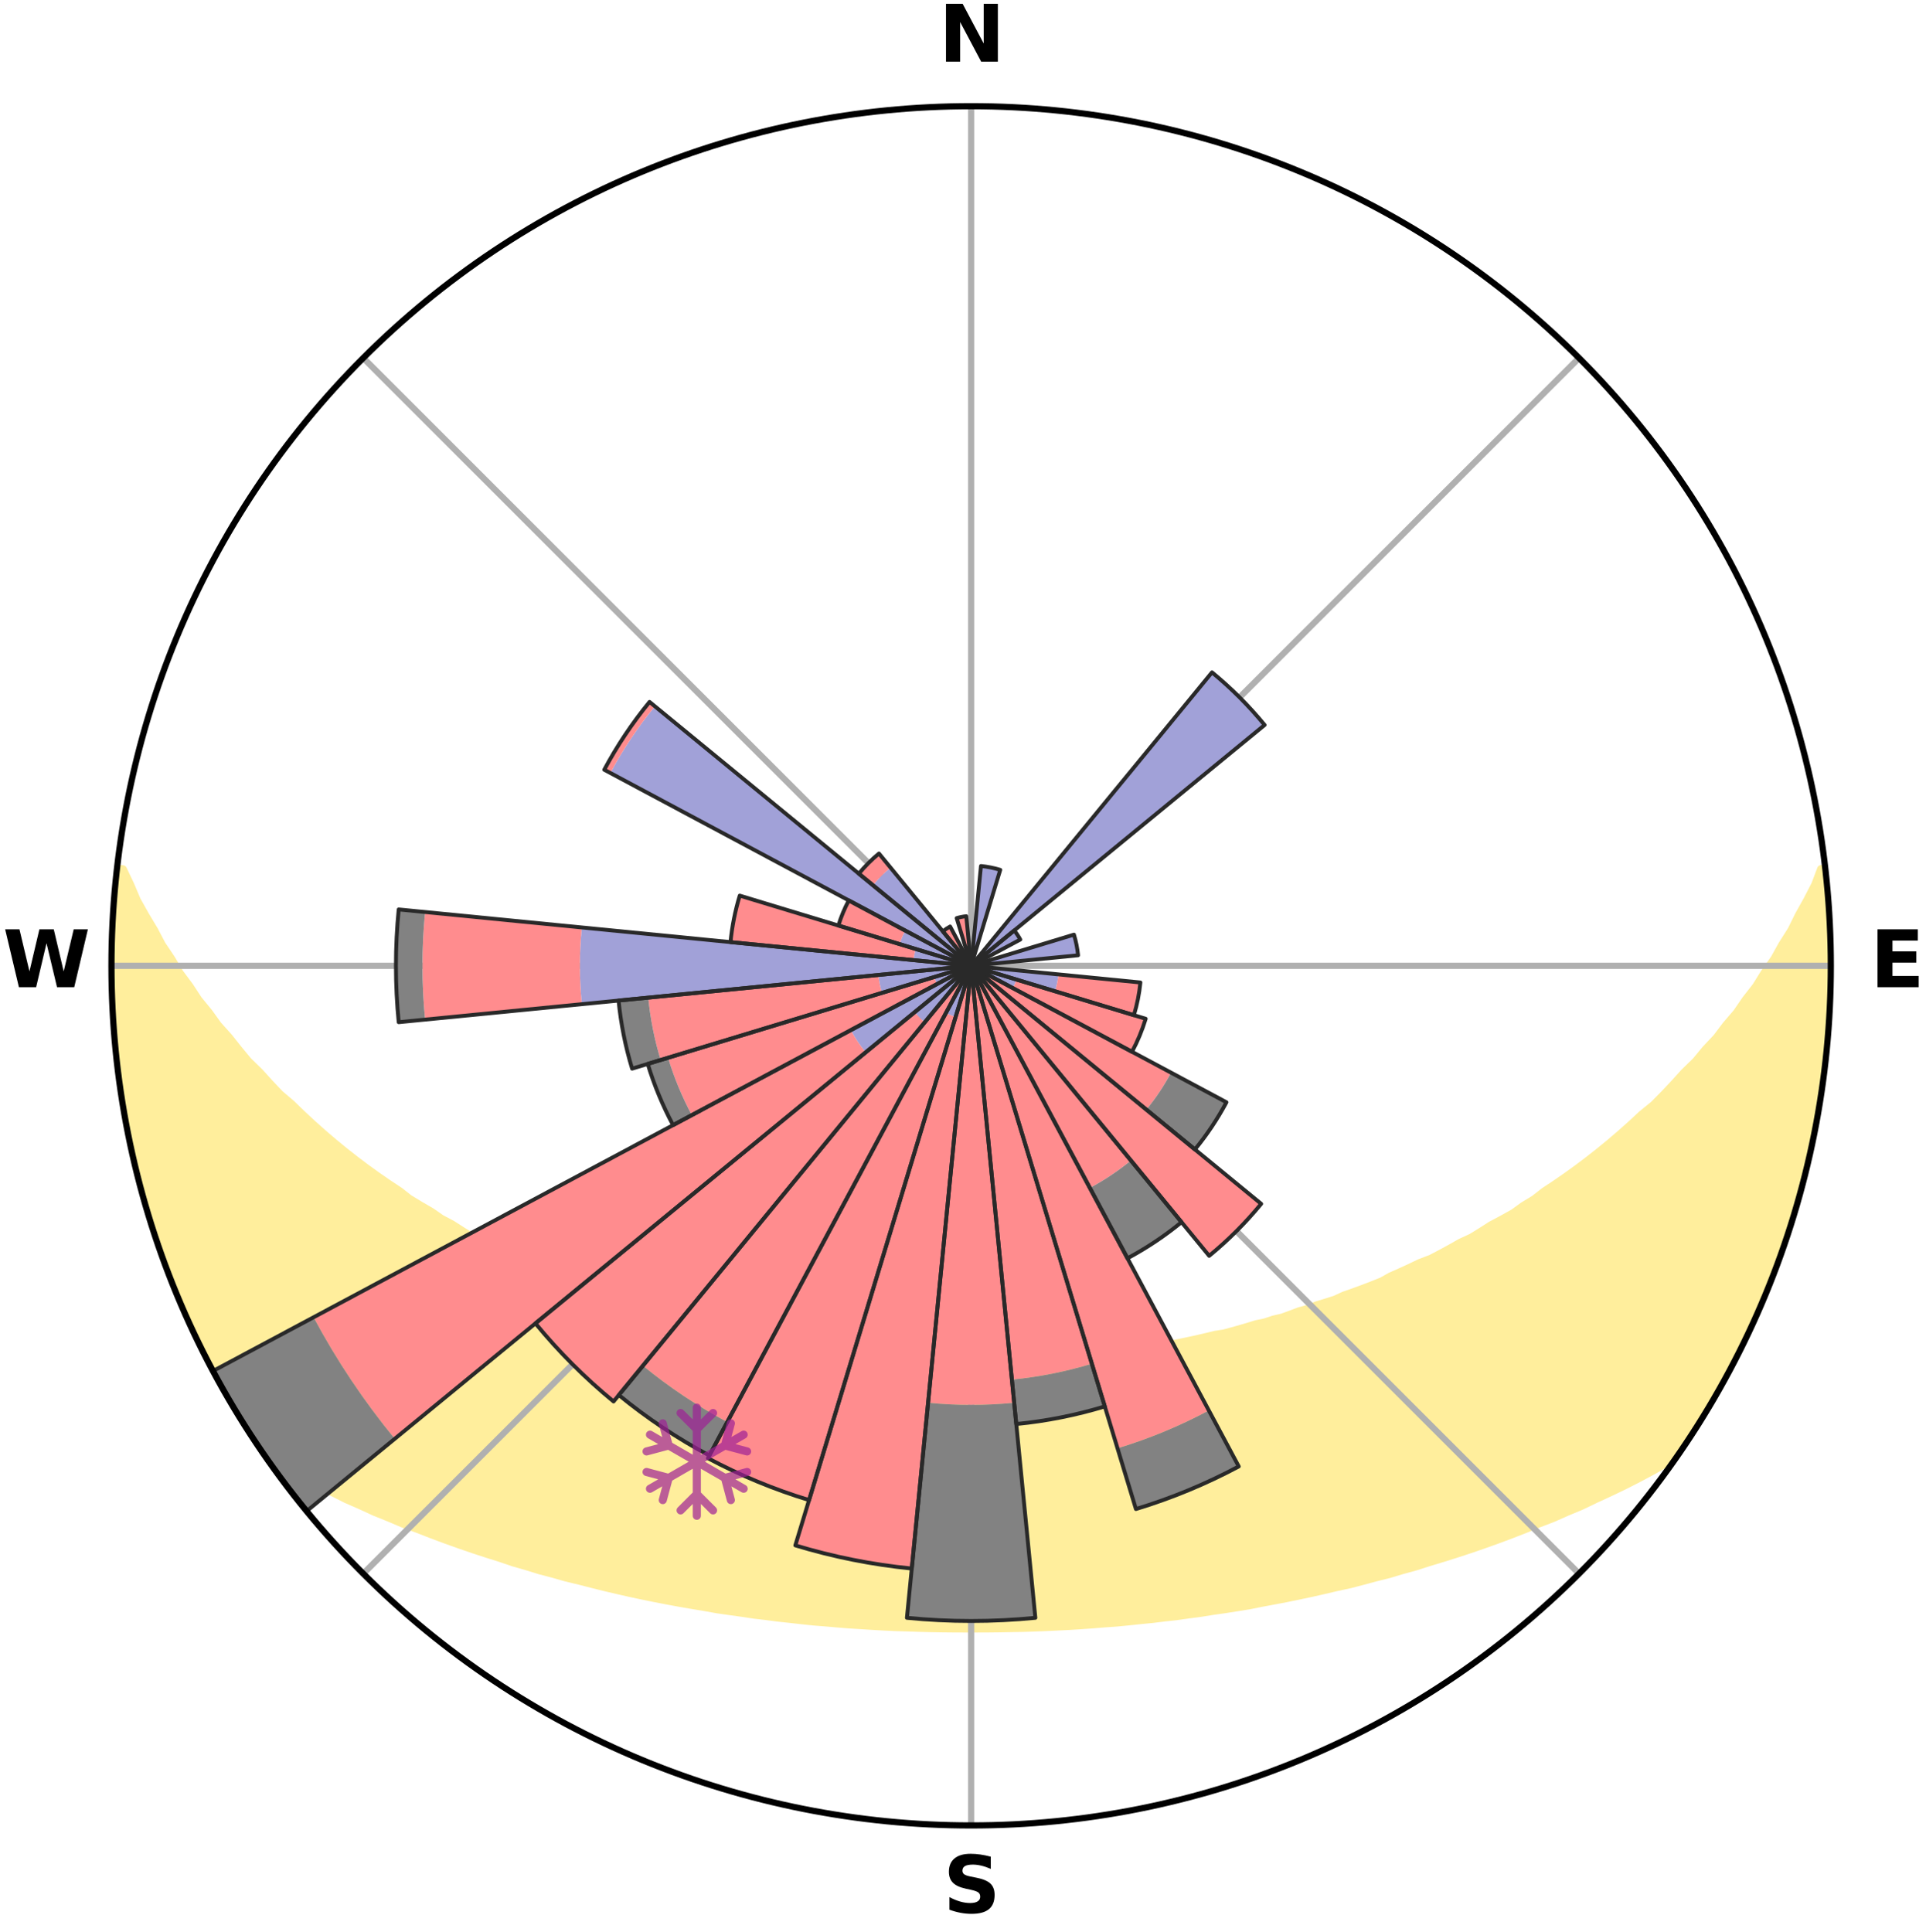 <?xml version="1.0" encoding="utf-8" standalone="no"?>
<!DOCTYPE svg PUBLIC "-//W3C//DTD SVG 1.1//EN"
  "http://www.w3.org/Graphics/SVG/1.1/DTD/svg11.dtd">
<svg xmlns:xlink="http://www.w3.org/1999/xlink" width="248.41pt" height="249.158pt" viewBox="0 0 248.41 249.158" xmlns="http://www.w3.org/2000/svg" version="1.1">
 <title>Ski Rose for Macugnaga - Moro</title>
 <defs>
  <style type="text/css">*{stroke-linejoin: round; stroke-linecap: butt}</style>
 </defs>
 <g id="figure_1">
  <g id="patch_1">
   <path d="M 0 249.158 
L 248.41 249.158 
L 248.41 0 
L 0 0 
z
" style="fill: #ffffff"/>
  </g>
  <g id="axes_1">
   <g id="patch_2">
    <path d="M 236.135 124.579 
C 236.135 110.018 233.267 95.599 227.695 82.147 
C 222.122 68.695 213.955 56.471 203.659 46.175 
C 193.363 35.879 181.139 27.711 167.687 22.139 
C 154.235 16.567 139.815 13.699 125.255 13.699 
C 110.694 13.699 96.275 16.567 82.823 22.139 
C 69.371 27.711 57.147 35.879 46.851 46.175 
C 36.555 56.471 28.387 68.695 22.815 82.147 
C 17.243 95.599 14.375 110.018 14.375 124.579 
C 14.375 139.14 17.243 153.559 22.815 167.011 
C 28.387 180.463 36.555 192.687 46.851 202.983 
C 57.147 213.279 69.371 221.447 82.823 227.019 
C 96.275 232.591 110.694 235.459 125.255 235.459 
C 139.815 235.459 154.235 232.591 167.687 227.019 
C 181.139 221.447 193.363 213.279 203.659 202.983 
C 213.955 192.687 222.122 180.463 227.695 167.011 
C 233.267 153.559 236.135 139.14 236.135 124.579 
M 125.255 124.579 
C 125.255 124.579 125.255 124.579 125.255 124.579 
C 125.255 124.579 125.255 124.579 125.255 124.579 
C 125.255 124.579 125.255 124.579 125.255 124.579 
C 125.255 124.579 125.255 124.579 125.255 124.579 
C 125.255 124.579 125.255 124.579 125.255 124.579 
C 125.255 124.579 125.255 124.579 125.255 124.579 
C 125.255 124.579 125.255 124.579 125.255 124.579 
C 125.255 124.579 125.255 124.579 125.255 124.579 
C 125.255 124.579 125.255 124.579 125.255 124.579 
C 125.255 124.579 125.255 124.579 125.255 124.579 
C 125.255 124.579 125.255 124.579 125.255 124.579 
C 125.255 124.579 125.255 124.579 125.255 124.579 
C 125.255 124.579 125.255 124.579 125.255 124.579 
C 125.255 124.579 125.255 124.579 125.255 124.579 
C 125.255 124.579 125.255 124.579 125.255 124.579 
C 125.255 124.579 125.255 124.579 125.255 124.579 
z
" style="fill: #ffffff"/>
   </g>
   <g id="PolyCollection_1">
    <defs>
     <path id="me15c57e94a" d="M 235.407 -137.129 
L 234.867 -137.068 
L 234.111 -135.061 
L 233.084 -133.065 
L 231.992 -131.107 
L 231.054 -129.198 
L 229.864 -127.318 
L 228.844 -125.483 
L 227.576 -123.686 
L 226.486 -121.928 
L 225.153 -120.217 
L 224.003 -118.539 
L 222.613 -116.917 
L 221.408 -115.321 
L 219.969 -113.788 
L 218.717 -112.275 
L 217.235 -110.833 
L 215.942 -109.403 
L 214.631 -108.014 
L 213.301 -106.666 
L 211.752 -105.403 
L 210.394 -104.139 
L 209.021 -102.916 
L 207.637 -101.733 
L 206.242 -100.59 
L 204.837 -99.487 
L 203.424 -98.424 
L 202.005 -97.401 
L 200.579 -96.416 
L 199.15 -95.471 
L 197.899 -94.489 
L 196.462 -93.617 
L 195.201 -92.703 
L 193.761 -91.903 
L 192.322 -91.14 
L 191.054 -90.326 
L 189.784 -89.543 
L 188.35 -88.881 
L 187.081 -88.16 
L 185.813 -87.469 
L 184.545 -86.807 
L 183.131 -86.272 
L 181.872 -85.667 
L 180.616 -85.09 
L 179.364 -84.54 
L 178.252 -83.913 
L 177.008 -83.413 
L 175.77 -82.938 
L 174.539 -82.487 
L 173.315 -82.059 
L 172.216 -81.548 
L 171.005 -81.164 
L 169.804 -80.801 
L 168.717 -80.352 
L 167.531 -80.029 
L 166.453 -79.619 
L 165.378 -79.228 
L 164.218 -78.959 
L 163.154 -78.603 
L 162.013 -78.368 
L 160.962 -78.044 
L 159.916 -77.737 
L 158.875 -77.445 
L 157.84 -77.168 
L 156.745 -77.003 
L 155.724 -76.753 
L 154.708 -76.516 
L 153.698 -76.291 
L 152.695 -76.079 
L 151.697 -75.879 
L 150.705 -75.69 
L 149.719 -75.512 
L 148.739 -75.344 
L 147.765 -75.186 
L 146.797 -75.036 
L 145.834 -74.896 
L 144.906 -74.692 
L 143.952 -74.571 
L 143.004 -74.458 
L 142.061 -74.351 
L 141.123 -74.252 
L 140.207 -74.101 
L 139.277 -74.017 
L 138.351 -73.939 
L 137.43 -73.866 
L 136.523 -73.754 
L 135.607 -73.694 
L 134.696 -73.639 
L 133.788 -73.589 
L 132.887 -73.512 
L 131.983 -73.473 
L 131.082 -73.438 
L 130.184 -73.387 
L 129.286 -73.363 
L 128.389 -73.341 
L 127.493 -73.315 
L 126.598 -73.305 
L 125.702 -73.297 
L 124.807 -73.297 
L 123.912 -73.308 
L 123.017 -73.322 
L 122.121 -73.339 
L 121.225 -73.375 
L 120.327 -73.402 
L 119.428 -73.433 
L 118.529 -73.494 
L 117.626 -73.536 
L 116.721 -73.582 
L 115.819 -73.669 
L 114.909 -73.727 
L 113.995 -73.789 
L 113.077 -73.856 
L 112.169 -73.979 
L 111.245 -74.06 
L 110.316 -74.147 
L 109.383 -74.239 
L 108.466 -74.402 
L 107.525 -74.511 
L 106.578 -74.626 
L 105.627 -74.75 
L 104.669 -74.881 
L 103.706 -75.021 
L 102.738 -75.17 
L 101.802 -75.409 
L 100.825 -75.58 
L 99.841 -75.76 
L 98.852 -75.95 
L 97.856 -76.152 
L 96.855 -76.366 
L 95.848 -76.592 
L 94.835 -76.83 
L 93.753 -76.984 
L 92.725 -77.248 
L 91.692 -77.526 
L 90.654 -77.819 
L 89.611 -78.128 
L 88.482 -78.349 
L 87.426 -78.688 
L 86.365 -79.045 
L 85.208 -79.314 
L 84.136 -79.706 
L 82.961 -80.011 
L 81.879 -80.44 
L 80.687 -80.783 
L 79.597 -81.252 
L 78.39 -81.636 
L 77.294 -82.147 
L 76.074 -82.575 
L 74.846 -83.025 
L 73.612 -83.5 
L 72.371 -84 
L 71.124 -84.524 
L 70.013 -85.176 
L 68.761 -85.752 
L 67.357 -86.257 
L 66.095 -86.89 
L 64.831 -87.551 
L 63.565 -88.241 
L 62.299 -88.96 
L 60.869 -89.621 
L 59.602 -90.402 
L 58.337 -91.215 
L 56.902 -91.977 
L 55.642 -92.855 
L 54.207 -93.687 
L 52.774 -94.556 
L 51.526 -95.537 
L 50.1 -96.48 
L 48.678 -97.462 
L 47.261 -98.483 
L 45.852 -99.543 
L 44.45 -100.644 
L 43.058 -101.784 
L 41.677 -102.964 
L 40.308 -104.185 
L 38.952 -105.446 
L 37.611 -106.748 
L 36.08 -108.051 
L 34.771 -109.437 
L 33.481 -110.863 
L 32.002 -112.302 
L 30.753 -113.812 
L 29.527 -115.361 
L 28.114 -116.934 
L 26.938 -118.566 
L 25.578 -120.227 
L 24.459 -121.94 
L 23.16 -123.688 
L 22.105 -125.479 
L 20.876 -127.312 
L 19.895 -129.179 
L 18.749 -131.093 
L 17.655 -133.047 
L 16.821 -135.02 
L 15.862 -137.043 
L 15.119 -137.127 
L 15.119 -137.127 
L 14.922 -135.203 
L 14.877 -133.266 
L 14.621 -131.346 
L 14.582 -129.411 
L 14.452 -127.481 
L 14.415 -125.546 
L 14.537 -123.613 
L 14.441 -121.677 
L 14.563 -119.746 
L 14.597 -117.811 
L 14.782 -115.885 
L 14.997 -113.962 
L 15.129 -112.032 
L 15.333 -110.108 
L 15.711 -108.208 
L 15.94 -106.286 
L 16.307 -104.387 
L 16.626 -102.478 
L 17.05 -100.591 
L 17.503 -98.71 
L 18.066 -96.858 
L 18.486 -94.969 
L 18.951 -93.09 
L 19.525 -91.243 
L 20.129 -89.404 
L 20.763 -87.577 
L 21.427 -85.76 
L 22.122 -83.954 
L 22.848 -82.161 
L 23.605 -80.38 
L 24.393 -78.614 
L 25.214 -76.862 
L 26.078 -75.131 
L 26.906 -73.382 
L 27.838 -71.686 
L 28.753 -69.981 
L 29.719 -68.304 
L 30.736 -66.658 
L 31.741 -65.004 
L 32.799 -63.384 
L 33.878 -61.777 
L 35.477 -60.541 
L 37.304 -59.499 
L 39.148 -58.507 
L 41.007 -57.565 
L 42.869 -56.666 
L 44.675 -55.757 
L 46.543 -54.941 
L 48.349 -54.108 
L 50.207 -53.361 
L 52.006 -52.598 
L 53.856 -51.923 
L 55.644 -51.225 
L 57.427 -50.558 
L 59.204 -49.922 
L 60.973 -49.315 
L 62.735 -48.736 
L 64.488 -48.185 
L 66.191 -47.606 
L 67.928 -47.107 
L 69.621 -46.584 
L 71.341 -46.134 
L 73.016 -45.655 
L 74.717 -45.25 
L 76.379 -44.822 
L 78.031 -44.409 
L 79.679 -44.024 
L 81.315 -43.653 
L 82.947 -43.307 
L 84.568 -42.975 
L 86.184 -42.666 
L 87.79 -42.369 
L 89.39 -42.096 
L 90.98 -41.832 
L 92.549 -41.549 
L 94.127 -41.324 
L 95.695 -41.106 
L 97.247 -40.872 
L 98.804 -40.689 
L 100.345 -40.485 
L 101.888 -40.322 
L 103.419 -40.147 
L 104.946 -39.986 
L 106.475 -39.866 
L 107.992 -39.732 
L 109.507 -39.611 
L 111.02 -39.517 
L 112.528 -39.42 
L 114.032 -39.335 
L 115.534 -39.263 
L 117.035 -39.217 
L 118.533 -39.167 
L 120.028 -39.129 
L 121.523 -39.102 
L 123.016 -39.087 
L 124.509 -39.081 
L 126.001 -39.082 
L 127.493 -39.088 
L 128.987 -39.105 
L 130.481 -39.133 
L 131.978 -39.159 
L 133.475 -39.208 
L 134.975 -39.269 
L 136.476 -39.343 
L 137.982 -39.417 
L 139.49 -39.512 
L 141.001 -39.621 
L 142.515 -39.743 
L 144.038 -39.851 
L 145.561 -39.999 
L 147.087 -40.16 
L 148.624 -40.312 
L 150.16 -40.501 
L 151.711 -40.67 
L 153.257 -40.889 
L 154.819 -41.093 
L 156.376 -41.343 
L 157.954 -41.568 
L 159.536 -41.817 
L 161.129 -42.073 
L 162.71 -42.391 
L 164.315 -42.689 
L 165.93 -42.997 
L 167.55 -43.331 
L 169.182 -43.676 
L 170.817 -44.048 
L 172.464 -44.434 
L 174.146 -44.796 
L 175.806 -45.23 
L 177.477 -45.68 
L 179.187 -46.107 
L 180.869 -46.611 
L 182.597 -47.085 
L 184.298 -47.632 
L 186.044 -48.157 
L 187.798 -48.708 
L 189.56 -49.287 
L 191.331 -49.894 
L 193.108 -50.531 
L 194.892 -51.197 
L 196.681 -51.895 
L 198.476 -52.625 
L 200.327 -53.338 
L 202.131 -54.135 
L 203.997 -54.914 
L 205.804 -55.784 
L 207.668 -56.643 
L 209.535 -57.54 
L 211.39 -58.485 
L 213.239 -59.475 
L 215.061 -60.521 
L 216.612 -61.791 
L 217.709 -63.385 
L 218.766 -65.006 
L 219.794 -66.645 
L 220.773 -68.315 
L 221.752 -69.984 
L 222.605 -71.722 
L 223.524 -73.423 
L 224.4 -75.147 
L 225.212 -76.902 
L 226.132 -78.607 
L 226.916 -80.375 
L 227.62 -82.178 
L 228.387 -83.954 
L 229.106 -85.751 
L 229.694 -87.595 
L 230.402 -89.397 
L 230.979 -91.244 
L 231.51 -93.105 
L 232.052 -94.962 
L 232.485 -96.847 
L 233.05 -98.7 
L 233.395 -100.605 
L 233.837 -102.488 
L 234.244 -104.379 
L 234.501 -106.298 
L 234.862 -108.198 
L 235.158 -110.11 
L 235.419 -112.027 
L 235.504 -113.963 
L 235.711 -115.886 
L 235.88 -117.813 
L 235.997 -119.744 
L 236.094 -121.677 
L 235.969 -123.613 
L 235.995 -125.545 
L 235.987 -127.479 
L 235.932 -129.411 
L 235.857 -131.344 
L 235.749 -133.275 
L 235.595 -135.204 
L 235.407 -137.129 
z
" style="stroke: #ffee9c"/>
    </defs>
    <g clip-path="url(#p0b55f74628)">
     <use xlink:href="#me15c57e94a" x="0" y="249.158" style="fill: #ffee9c; stroke: #ffee9c"/>
    </g>
   </g>
   <g id="matplotlib.axis_1">
    <g id="xtick_1">
     <g id="line2d_1">
      <path d="M 125.255 124.579 
L 125.255 13.699 
" clip-path="url(#p0b55f74628)" style="fill: none; stroke: #b0b0b0; stroke-width: 0.8; stroke-linecap: square"/>
     </g>
     <g id="text_1">
      <!-- N -->
      <g transform="translate(121.07 7.958) scale(0.1 -0.1)">
       <defs>
        <path id="DejaVuSans-Bold-4e" d="M 588 4666 
L 1931 4666 
L 3628 1466 
L 3628 4666 
L 4769 4666 
L 4769 0 
L 3425 0 
L 1728 3200 
L 1728 0 
L 588 0 
L 588 4666 
z
" transform="scale(0.016)"/>
       </defs>
       <use xlink:href="#DejaVuSans-Bold-4e"/>
      </g>
     </g>
    </g>
    <g id="xtick_2">
     <g id="line2d_2">
      <path d="M 125.255 124.579 
L 203.659 46.175 
" clip-path="url(#p0b55f74628)" style="fill: none; stroke: #b0b0b0; stroke-width: 0.8; stroke-linecap: square"/>
     </g>
    </g>
    <g id="xtick_3">
     <g id="line2d_3">
      <path d="M 125.255 124.579 
L 236.135 124.579 
" clip-path="url(#p0b55f74628)" style="fill: none; stroke: #b0b0b0; stroke-width: 0.8; stroke-linecap: square"/>
     </g>
     <g id="text_2">
      <!-- E -->
      <g transform="translate(241.219 127.338) scale(0.1 -0.1)">
       <defs>
        <path id="DejaVuSans-Bold-45" d="M 588 4666 
L 3834 4666 
L 3834 3756 
L 1791 3756 
L 1791 2888 
L 3713 2888 
L 3713 1978 
L 1791 1978 
L 1791 909 
L 3903 909 
L 3903 0 
L 588 0 
L 588 4666 
z
" transform="scale(0.016)"/>
       </defs>
       <use xlink:href="#DejaVuSans-Bold-45"/>
      </g>
     </g>
    </g>
    <g id="xtick_4">
     <g id="line2d_4">
      <path d="M 125.255 124.579 
L 203.659 202.983 
" clip-path="url(#p0b55f74628)" style="fill: none; stroke: #b0b0b0; stroke-width: 0.8; stroke-linecap: square"/>
     </g>
    </g>
    <g id="xtick_5">
     <g id="line2d_5">
      <path d="M 125.255 124.579 
L 125.255 235.459 
" clip-path="url(#p0b55f74628)" style="fill: none; stroke: #b0b0b0; stroke-width: 0.8; stroke-linecap: square"/>
     </g>
     <g id="text_3">
      <!-- S -->
      <g transform="translate(121.654 246.718) scale(0.1 -0.1)">
       <defs>
        <path id="DejaVuSans-Bold-53" d="M 3834 4519 
L 3834 3531 
Q 3450 3703 3084 3790 
Q 2719 3878 2394 3878 
Q 1963 3878 1756 3759 
Q 1550 3641 1550 3391 
Q 1550 3203 1689 3098 
Q 1828 2994 2194 2919 
L 2706 2816 
Q 3484 2659 3812 2340 
Q 4141 2022 4141 1434 
Q 4141 663 3683 286 
Q 3225 -91 2284 -91 
Q 1841 -91 1394 -6 
Q 947 78 500 244 
L 500 1259 
Q 947 1022 1364 901 
Q 1781 781 2169 781 
Q 2563 781 2772 912 
Q 2981 1044 2981 1288 
Q 2981 1506 2839 1625 
Q 2697 1744 2272 1838 
L 1806 1941 
Q 1106 2091 782 2419 
Q 459 2747 459 3303 
Q 459 4000 909 4375 
Q 1359 4750 2203 4750 
Q 2588 4750 2994 4692 
Q 3400 4634 3834 4519 
z
" transform="scale(0.016)"/>
       </defs>
       <use xlink:href="#DejaVuSans-Bold-53"/>
      </g>
     </g>
    </g>
    <g id="xtick_6">
     <g id="line2d_6">
      <path d="M 125.255 124.579 
L 46.851 202.983 
" clip-path="url(#p0b55f74628)" style="fill: none; stroke: #b0b0b0; stroke-width: 0.8; stroke-linecap: square"/>
     </g>
    </g>
    <g id="xtick_7">
     <g id="line2d_7">
      <path d="M 125.255 124.579 
L 14.375 124.579 
" clip-path="url(#p0b55f74628)" style="fill: none; stroke: #b0b0b0; stroke-width: 0.8; stroke-linecap: square"/>
     </g>
     <g id="text_4">
      <!-- W -->
      <g transform="translate(0.36 127.338) scale(0.1 -0.1)">
       <defs>
        <path id="DejaVuSans-Bold-57" d="M 191 4666 
L 1344 4666 
L 2150 1275 
L 2950 4666 
L 4109 4666 
L 4909 1275 
L 5716 4666 
L 6859 4666 
L 5759 0 
L 4372 0 
L 3525 3547 
L 2688 0 
L 1300 0 
L 191 4666 
z
" transform="scale(0.016)"/>
       </defs>
       <use xlink:href="#DejaVuSans-Bold-57"/>
      </g>
     </g>
    </g>
    <g id="xtick_8">
     <g id="line2d_8">
      <path d="M 125.255 124.579 
L 46.851 46.175 
" clip-path="url(#p0b55f74628)" style="fill: none; stroke: #b0b0b0; stroke-width: 0.8; stroke-linecap: square"/>
     </g>
    </g>
   </g>
   <g id="matplotlib.axis_2"/>
   <g id="patch_3">
    <path d="M 125.255 124.579 
C 125.255 124.579 125.255 124.579 125.255 124.579 
C 125.255 124.579 125.255 124.579 125.255 124.579 
L 125.255 124.579 
C 125.255 124.579 125.255 124.579 125.255 124.579 
C 125.255 124.579 125.255 124.579 125.255 124.579 
z
" clip-path="url(#p0b55f74628)" style="fill: #d9d9d9"/>
   </g>
   <g id="patch_4">
    <path d="M 125.255 124.579 
C 125.255 124.579 125.255 124.579 125.255 124.579 
C 125.255 124.579 125.255 124.579 125.255 124.579 
L 125.255 124.579 
C 125.255 124.579 125.255 124.579 125.255 124.579 
C 125.255 124.579 125.255 124.579 125.255 124.579 
z
" clip-path="url(#p0b55f74628)" style="fill: #d9d9d9"/>
   </g>
   <g id="patch_5">
    <path d="M 125.255 124.579 
C 125.255 124.579 125.255 124.579 125.255 124.579 
C 125.255 124.579 125.255 124.579 125.255 124.579 
L 125.255 124.579 
C 125.255 124.579 125.255 124.579 125.255 124.579 
C 125.255 124.579 125.255 124.579 125.255 124.579 
z
" clip-path="url(#p0b55f74628)" style="fill: #d9d9d9"/>
   </g>
   <g id="patch_6">
    <path d="M 125.255 124.579 
C 125.255 124.579 125.255 124.579 125.255 124.579 
C 125.255 124.579 125.255 124.579 125.255 124.579 
L 125.255 124.579 
C 125.255 124.579 125.255 124.579 125.255 124.579 
C 125.255 124.579 125.255 124.579 125.255 124.579 
z
" clip-path="url(#p0b55f74628)" style="fill: #d9d9d9"/>
   </g>
   <g id="patch_7">
    <path d="M 125.255 124.579 
C 125.255 124.579 125.255 124.579 125.255 124.579 
C 125.255 124.579 125.255 124.579 125.255 124.579 
L 125.255 124.579 
C 125.255 124.579 125.255 124.579 125.255 124.579 
C 125.255 124.579 125.255 124.579 125.255 124.579 
z
" clip-path="url(#p0b55f74628)" style="fill: #d9d9d9"/>
   </g>
   <g id="patch_8">
    <path d="M 125.255 124.579 
C 125.255 124.579 125.255 124.579 125.255 124.579 
C 125.255 124.579 125.255 124.579 125.255 124.579 
L 125.255 124.579 
C 125.255 124.579 125.255 124.579 125.255 124.579 
C 125.255 124.579 125.255 124.579 125.255 124.579 
z
" clip-path="url(#p0b55f74628)" style="fill: #d9d9d9"/>
   </g>
   <g id="patch_9">
    <path d="M 125.255 124.579 
C 125.255 124.579 125.255 124.579 125.255 124.579 
C 125.255 124.579 125.255 124.579 125.255 124.579 
L 125.255 124.579 
C 125.255 124.579 125.255 124.579 125.255 124.579 
C 125.255 124.579 125.255 124.579 125.255 124.579 
z
" clip-path="url(#p0b55f74628)" style="fill: #d9d9d9"/>
   </g>
   <g id="patch_10">
    <path d="M 125.255 124.579 
C 125.255 124.579 125.255 124.579 125.255 124.579 
C 125.255 124.579 125.255 124.579 125.255 124.579 
L 125.255 124.579 
C 125.255 124.579 125.255 124.579 125.255 124.579 
C 125.255 124.579 125.255 124.579 125.255 124.579 
z
" clip-path="url(#p0b55f74628)" style="fill: #d9d9d9"/>
   </g>
   <g id="patch_11">
    <path d="M 125.255 124.579 
C 125.255 124.579 125.255 124.579 125.255 124.579 
C 125.255 124.579 125.255 124.579 125.255 124.579 
L 125.255 124.579 
C 125.255 124.579 125.255 124.579 125.255 124.579 
C 125.255 124.579 125.255 124.579 125.255 124.579 
z
" clip-path="url(#p0b55f74628)" style="fill: #d9d9d9"/>
   </g>
   <g id="patch_12">
    <path d="M 125.255 124.579 
C 125.255 124.579 125.255 124.579 125.255 124.579 
C 125.255 124.579 125.255 124.579 125.255 124.579 
L 125.255 124.579 
C 125.255 124.579 125.255 124.579 125.255 124.579 
C 125.255 124.579 125.255 124.579 125.255 124.579 
z
" clip-path="url(#p0b55f74628)" style="fill: #d9d9d9"/>
   </g>
   <g id="patch_13">
    <path d="M 125.255 124.579 
C 125.255 124.579 125.255 124.579 125.255 124.579 
C 125.255 124.579 125.255 124.579 125.255 124.579 
L 125.255 124.579 
C 125.255 124.579 125.255 124.579 125.255 124.579 
C 125.255 124.579 125.255 124.579 125.255 124.579 
z
" clip-path="url(#p0b55f74628)" style="fill: #d9d9d9"/>
   </g>
   <g id="patch_14">
    <path d="M 125.255 124.579 
C 125.255 124.579 125.255 124.579 125.255 124.579 
C 125.255 124.579 125.255 124.579 125.255 124.579 
L 125.255 124.579 
C 125.255 124.579 125.255 124.579 125.255 124.579 
C 125.255 124.579 125.255 124.579 125.255 124.579 
z
" clip-path="url(#p0b55f74628)" style="fill: #d9d9d9"/>
   </g>
   <g id="patch_15">
    <path d="M 125.255 124.579 
C 125.255 124.579 125.255 124.579 125.255 124.579 
C 125.255 124.579 125.255 124.579 125.255 124.579 
L 125.255 124.579 
C 125.255 124.579 125.255 124.579 125.255 124.579 
C 125.255 124.579 125.255 124.579 125.255 124.579 
z
" clip-path="url(#p0b55f74628)" style="fill: #d9d9d9"/>
   </g>
   <g id="patch_16">
    <path d="M 125.255 124.579 
C 125.255 124.579 125.255 124.579 125.255 124.579 
C 125.255 124.579 125.255 124.579 125.255 124.579 
L 125.255 124.579 
C 125.255 124.579 125.255 124.579 125.255 124.579 
C 125.255 124.579 125.255 124.579 125.255 124.579 
z
" clip-path="url(#p0b55f74628)" style="fill: #d9d9d9"/>
   </g>
   <g id="patch_17">
    <path d="M 125.255 124.579 
C 125.255 124.579 125.255 124.579 125.255 124.579 
C 125.255 124.579 125.255 124.579 125.255 124.579 
L 125.255 124.579 
C 125.255 124.579 125.255 124.579 125.255 124.579 
C 125.255 124.579 125.255 124.579 125.255 124.579 
z
" clip-path="url(#p0b55f74628)" style="fill: #d9d9d9"/>
   </g>
   <g id="patch_18">
    <path d="M 125.255 124.579 
C 125.255 124.579 125.255 124.579 125.255 124.579 
C 125.255 124.579 125.255 124.579 125.255 124.579 
L 125.255 124.579 
C 125.255 124.579 125.255 124.579 125.255 124.579 
C 125.255 124.579 125.255 124.579 125.255 124.579 
z
" clip-path="url(#p0b55f74628)" style="fill: #d9d9d9"/>
   </g>
   <g id="patch_19">
    <path d="M 125.255 124.579 
C 125.255 124.579 125.255 124.579 125.255 124.579 
C 125.255 124.579 125.255 124.579 125.255 124.579 
L 125.255 124.579 
C 125.255 124.579 125.255 124.579 125.255 124.579 
C 125.255 124.579 125.255 124.579 125.255 124.579 
z
" clip-path="url(#p0b55f74628)" style="fill: #d9d9d9"/>
   </g>
   <g id="patch_20">
    <path d="M 125.255 124.579 
C 125.255 124.579 125.255 124.579 125.255 124.579 
C 125.255 124.579 125.255 124.579 125.255 124.579 
L 125.255 124.579 
C 125.255 124.579 125.255 124.579 125.255 124.579 
C 125.255 124.579 125.255 124.579 125.255 124.579 
z
" clip-path="url(#p0b55f74628)" style="fill: #d9d9d9"/>
   </g>
   <g id="patch_21">
    <path d="M 125.255 124.579 
C 125.255 124.579 125.255 124.579 125.255 124.579 
C 125.255 124.579 125.255 124.579 125.255 124.579 
L 125.255 124.579 
C 125.255 124.579 125.255 124.579 125.255 124.579 
C 125.255 124.579 125.255 124.579 125.255 124.579 
z
" clip-path="url(#p0b55f74628)" style="fill: #d9d9d9"/>
   </g>
   <g id="patch_22">
    <path d="M 125.255 124.579 
C 125.255 124.579 125.255 124.579 125.255 124.579 
C 125.255 124.579 125.255 124.579 125.255 124.579 
L 125.255 124.579 
C 125.255 124.579 125.255 124.579 125.255 124.579 
C 125.255 124.579 125.255 124.579 125.255 124.579 
z
" clip-path="url(#p0b55f74628)" style="fill: #d9d9d9"/>
   </g>
   <g id="patch_23">
    <path d="M 125.255 124.579 
C 125.255 124.579 125.255 124.579 125.255 124.579 
C 125.255 124.579 125.255 124.579 125.255 124.579 
L 125.255 124.579 
C 125.255 124.579 125.255 124.579 125.255 124.579 
C 125.255 124.579 125.255 124.579 125.255 124.579 
z
" clip-path="url(#p0b55f74628)" style="fill: #d9d9d9"/>
   </g>
   <g id="patch_24">
    <path d="M 125.255 124.579 
C 125.255 124.579 125.255 124.579 125.255 124.579 
C 125.255 124.579 125.255 124.579 125.255 124.579 
L 125.255 124.579 
C 125.255 124.579 125.255 124.579 125.255 124.579 
C 125.255 124.579 125.255 124.579 125.255 124.579 
z
" clip-path="url(#p0b55f74628)" style="fill: #d9d9d9"/>
   </g>
   <g id="patch_25">
    <path d="M 125.255 124.579 
C 125.255 124.579 125.255 124.579 125.255 124.579 
C 125.255 124.579 125.255 124.579 125.255 124.579 
L 125.255 124.579 
C 125.255 124.579 125.255 124.579 125.255 124.579 
C 125.255 124.579 125.255 124.579 125.255 124.579 
z
" clip-path="url(#p0b55f74628)" style="fill: #d9d9d9"/>
   </g>
   <g id="patch_26">
    <path d="M 125.255 124.579 
C 125.255 124.579 125.255 124.579 125.255 124.579 
C 125.255 124.579 125.255 124.579 125.255 124.579 
L 125.255 124.579 
C 125.255 124.579 125.255 124.579 125.255 124.579 
C 125.255 124.579 125.255 124.579 125.255 124.579 
z
" clip-path="url(#p0b55f74628)" style="fill: #d9d9d9"/>
   </g>
   <g id="patch_27">
    <path d="M 125.255 124.579 
C 125.255 124.579 125.255 124.579 125.255 124.579 
C 125.255 124.579 125.255 124.579 125.255 124.579 
L 125.255 124.579 
C 125.255 124.579 125.255 124.579 125.255 124.579 
C 125.255 124.579 125.255 124.579 125.255 124.579 
z
" clip-path="url(#p0b55f74628)" style="fill: #d9d9d9"/>
   </g>
   <g id="patch_28">
    <path d="M 125.255 124.579 
C 125.255 124.579 125.255 124.579 125.255 124.579 
C 125.255 124.579 125.255 124.579 125.255 124.579 
L 125.255 124.579 
C 125.255 124.579 125.255 124.579 125.255 124.579 
C 125.255 124.579 125.255 124.579 125.255 124.579 
z
" clip-path="url(#p0b55f74628)" style="fill: #d9d9d9"/>
   </g>
   <g id="patch_29">
    <path d="M 125.255 124.579 
C 125.255 124.579 125.255 124.579 125.255 124.579 
C 125.255 124.579 125.255 124.579 125.255 124.579 
L 125.255 124.579 
C 125.255 124.579 125.255 124.579 125.255 124.579 
C 125.255 124.579 125.255 124.579 125.255 124.579 
z
" clip-path="url(#p0b55f74628)" style="fill: #d9d9d9"/>
   </g>
   <g id="patch_30">
    <path d="M 125.255 124.579 
C 125.255 124.579 125.255 124.579 125.255 124.579 
C 125.255 124.579 125.255 124.579 125.255 124.579 
L 125.255 124.579 
C 125.255 124.579 125.255 124.579 125.255 124.579 
C 125.255 124.579 125.255 124.579 125.255 124.579 
z
" clip-path="url(#p0b55f74628)" style="fill: #d9d9d9"/>
   </g>
   <g id="patch_31">
    <path d="M 125.255 124.579 
C 125.255 124.579 125.255 124.579 125.255 124.579 
C 125.255 124.579 125.255 124.579 125.255 124.579 
L 125.255 124.579 
C 125.255 124.579 125.255 124.579 125.255 124.579 
C 125.255 124.579 125.255 124.579 125.255 124.579 
z
" clip-path="url(#p0b55f74628)" style="fill: #d9d9d9"/>
   </g>
   <g id="patch_32">
    <path d="M 125.255 124.579 
C 125.255 124.579 125.255 124.579 125.255 124.579 
C 125.255 124.579 125.255 124.579 125.255 124.579 
L 125.255 124.579 
C 125.255 124.579 125.255 124.579 125.255 124.579 
C 125.255 124.579 125.255 124.579 125.255 124.579 
z
" clip-path="url(#p0b55f74628)" style="fill: #d9d9d9"/>
   </g>
   <g id="patch_33">
    <path d="M 125.255 124.579 
C 125.255 124.579 125.255 124.579 125.255 124.579 
C 125.255 124.579 125.255 124.579 125.255 124.579 
L 125.255 124.579 
C 125.255 124.579 125.255 124.579 125.255 124.579 
C 125.255 124.579 125.255 124.579 125.255 124.579 
z
" clip-path="url(#p0b55f74628)" style="fill: #d9d9d9"/>
   </g>
   <g id="patch_34">
    <path d="M 125.255 124.579 
C 125.255 124.579 125.255 124.579 125.255 124.579 
C 125.255 124.579 125.255 124.579 125.255 124.579 
L 125.255 124.579 
C 125.255 124.579 125.255 124.579 125.255 124.579 
C 125.255 124.579 125.255 124.579 125.255 124.579 
z
" clip-path="url(#p0b55f74628)" style="fill: #d9d9d9"/>
   </g>
   <g id="patch_35">
    <path d="M 125.255 124.579 
C 125.255 124.579 125.255 124.579 125.255 124.579 
C 125.255 124.579 125.255 124.579 125.255 124.579 
L 125.255 124.579 
C 125.255 124.579 125.255 124.579 125.255 124.579 
C 125.255 124.579 125.255 124.579 125.255 124.579 
z
" clip-path="url(#p0b55f74628)" style="fill: #a1a1d8"/>
   </g>
   <g id="patch_36">
    <path d="M 125.255 124.579 
C 125.255 124.579 125.255 124.579 125.255 124.579 
C 125.255 124.579 125.255 124.579 125.255 124.579 
L 129.009 112.202 
C 128.604 112.079 128.193 111.976 127.778 111.894 
C 127.363 111.811 126.944 111.749 126.523 111.707 
z
" clip-path="url(#p0b55f74628)" style="fill: #a1a1d8"/>
   </g>
   <g id="patch_37">
    <path d="M 125.255 124.579 
C 125.255 124.579 125.255 124.579 125.255 124.579 
C 125.255 124.579 125.255 124.579 125.255 124.579 
L 125.255 124.579 
C 125.255 124.579 125.255 124.579 125.255 124.579 
C 125.255 124.579 125.255 124.579 125.255 124.579 
z
" clip-path="url(#p0b55f74628)" style="fill: #a1a1d8"/>
   </g>
   <g id="patch_38">
    <path d="M 125.255 124.579 
C 125.255 124.579 125.255 124.579 125.255 124.579 
C 125.255 124.579 125.255 124.579 125.255 124.579 
L 125.255 124.579 
C 125.255 124.579 125.255 124.579 125.255 124.579 
C 125.255 124.579 125.255 124.579 125.255 124.579 
z
" clip-path="url(#p0b55f74628)" style="fill: #a1a1d8"/>
   </g>
   <g id="patch_39">
    <path d="M 125.255 124.579 
C 125.255 124.579 125.255 124.579 125.255 124.579 
C 125.255 124.579 125.255 124.579 125.255 124.579 
L 163.107 93.515 
C 162.09 92.276 161.013 91.088 159.88 89.954 
C 158.746 88.821 157.558 87.744 156.319 86.727 
z
" clip-path="url(#p0b55f74628)" style="fill: #a1a1d8"/>
   </g>
   <g id="patch_40">
    <path d="M 125.255 124.579 
C 125.255 124.579 125.255 124.579 125.255 124.579 
C 125.255 124.579 125.255 124.579 125.255 124.579 
L 131.592 121.192 
C 131.481 120.984 131.36 120.783 131.229 120.587 
C 131.099 120.391 130.958 120.202 130.809 120.021 
z
" clip-path="url(#p0b55f74628)" style="fill: #a1a1d8"/>
   </g>
   <g id="patch_41">
    <path d="M 125.255 124.579 
C 125.255 124.579 125.255 124.579 125.255 124.579 
C 125.255 124.579 125.255 124.579 125.255 124.579 
L 125.255 124.579 
C 125.255 124.579 125.255 124.579 125.255 124.579 
C 125.255 124.579 125.255 124.579 125.255 124.579 
z
" clip-path="url(#p0b55f74628)" style="fill: #a1a1d8"/>
   </g>
   <g id="patch_42">
    <path d="M 125.255 124.579 
C 125.255 124.579 125.255 124.579 125.255 124.579 
C 125.255 124.579 125.255 124.579 125.255 124.579 
L 139.047 123.221 
C 139.002 122.769 138.936 122.32 138.847 121.875 
C 138.759 121.43 138.649 120.99 138.517 120.556 
z
" clip-path="url(#p0b55f74628)" style="fill: #a1a1d8"/>
   </g>
   <g id="patch_43">
    <path d="M 125.255 124.579 
C 125.255 124.579 125.255 124.579 125.255 124.579 
C 125.255 124.579 125.255 124.579 125.255 124.579 
L 125.255 124.579 
C 125.255 124.579 125.255 124.579 125.255 124.579 
C 125.255 124.579 125.255 124.579 125.255 124.579 
z
" clip-path="url(#p0b55f74628)" style="fill: #a1a1d8"/>
   </g>
   <g id="patch_44">
    <path d="M 125.255 124.579 
C 125.255 124.579 125.255 124.579 125.255 124.579 
C 125.255 124.579 125.255 124.579 125.255 124.579 
L 136.083 127.864 
C 136.191 127.509 136.281 127.15 136.353 126.787 
C 136.425 126.423 136.48 126.057 136.516 125.688 
z
" clip-path="url(#p0b55f74628)" style="fill: #a1a1d8"/>
   </g>
   <g id="patch_45">
    <path d="M 125.255 124.579 
C 125.255 124.579 125.255 124.579 125.255 124.579 
C 125.255 124.579 125.255 124.579 125.255 124.579 
L 130.632 127.453 
C 130.726 127.277 130.811 127.097 130.888 126.912 
C 130.964 126.728 131.031 126.54 131.089 126.349 
z
" clip-path="url(#p0b55f74628)" style="fill: #a1a1d8"/>
   </g>
   <g id="patch_46">
    <path d="M 125.255 124.579 
C 125.255 124.579 125.255 124.579 125.255 124.579 
C 125.255 124.579 125.255 124.579 125.255 124.579 
L 125.255 124.579 
C 125.255 124.579 125.255 124.579 125.255 124.579 
C 125.255 124.579 125.255 124.579 125.255 124.579 
z
" clip-path="url(#p0b55f74628)" style="fill: #a1a1d8"/>
   </g>
   <g id="patch_47">
    <path d="M 125.255 124.579 
C 125.255 124.579 125.255 124.579 125.255 124.579 
C 125.255 124.579 125.255 124.579 125.255 124.579 
L 125.255 124.579 
C 125.255 124.579 125.255 124.579 125.255 124.579 
C 125.255 124.579 125.255 124.579 125.255 124.579 
z
" clip-path="url(#p0b55f74628)" style="fill: #a1a1d8"/>
   </g>
   <g id="patch_48">
    <path d="M 125.255 124.579 
C 125.255 124.579 125.255 124.579 125.255 124.579 
C 125.255 124.579 125.255 124.579 125.255 124.579 
L 125.255 124.579 
C 125.255 124.579 125.255 124.579 125.255 124.579 
C 125.255 124.579 125.255 124.579 125.255 124.579 
z
" clip-path="url(#p0b55f74628)" style="fill: #a1a1d8"/>
   </g>
   <g id="patch_49">
    <path d="M 125.255 124.579 
C 125.255 124.579 125.255 124.579 125.255 124.579 
C 125.255 124.579 125.255 124.579 125.255 124.579 
L 125.255 124.579 
C 125.255 124.579 125.255 124.579 125.255 124.579 
C 125.255 124.579 125.255 124.579 125.255 124.579 
z
" clip-path="url(#p0b55f74628)" style="fill: #a1a1d8"/>
   </g>
   <g id="patch_50">
    <path d="M 125.255 124.579 
C 125.255 124.579 125.255 124.579 125.255 124.579 
C 125.255 124.579 125.255 124.579 125.255 124.579 
L 125.255 124.579 
C 125.255 124.579 125.255 124.579 125.255 124.579 
C 125.255 124.579 125.255 124.579 125.255 124.579 
z
" clip-path="url(#p0b55f74628)" style="fill: #a1a1d8"/>
   </g>
   <g id="patch_51">
    <path d="M 125.255 124.579 
C 125.255 124.579 125.255 124.579 125.255 124.579 
C 125.255 124.579 125.255 124.579 125.255 124.579 
L 125.255 124.579 
C 125.255 124.579 125.255 124.579 125.255 124.579 
C 125.255 124.579 125.255 124.579 125.255 124.579 
z
" clip-path="url(#p0b55f74628)" style="fill: #a1a1d8"/>
   </g>
   <g id="patch_52">
    <path d="M 125.255 124.579 
C 125.255 124.579 125.255 124.579 125.255 124.579 
C 125.255 124.579 125.255 124.579 125.255 124.579 
L 125.255 124.579 
C 125.255 124.579 125.255 124.579 125.255 124.579 
C 125.255 124.579 125.255 124.579 125.255 124.579 
z
" clip-path="url(#p0b55f74628)" style="fill: #a1a1d8"/>
   </g>
   <g id="patch_53">
    <path d="M 125.255 124.579 
C 125.255 124.579 125.255 124.579 125.255 124.579 
C 125.255 124.579 125.255 124.579 125.255 124.579 
L 122.006 130.657 
C 122.205 130.764 122.409 130.86 122.617 130.946 
C 122.826 131.033 123.038 131.109 123.254 131.174 
z
" clip-path="url(#p0b55f74628)" style="fill: #a1a1d8"/>
   </g>
   <g id="patch_54">
    <path d="M 125.255 124.579 
C 125.255 124.579 125.255 124.579 125.255 124.579 
C 125.255 124.579 125.255 124.579 125.255 124.579 
L 125.255 124.579 
C 125.255 124.579 125.255 124.579 125.255 124.579 
C 125.255 124.579 125.255 124.579 125.255 124.579 
z
" clip-path="url(#p0b55f74628)" style="fill: #a1a1d8"/>
   </g>
   <g id="patch_55">
    <path d="M 125.255 124.579 
C 125.255 124.579 125.255 124.579 125.255 124.579 
C 125.255 124.579 125.255 124.579 125.255 124.579 
L 117.97 130.557 
C 118.166 130.796 118.373 131.024 118.591 131.243 
C 118.809 131.461 119.038 131.668 119.277 131.864 
z
" clip-path="url(#p0b55f74628)" style="fill: #a1a1d8"/>
   </g>
   <g id="patch_56">
    <path d="M 125.255 124.579 
C 125.255 124.579 125.255 124.579 125.255 124.579 
C 125.255 124.579 125.255 124.579 125.255 124.579 
L 109.732 132.876 
C 110.004 133.384 110.3 133.879 110.62 134.358 
C 110.94 134.837 111.284 135.3 111.649 135.745 
z
" clip-path="url(#p0b55f74628)" style="fill: #a1a1d8"/>
   </g>
   <g id="patch_57">
    <path d="M 125.255 124.579 
C 125.255 124.579 125.255 124.579 125.255 124.579 
C 125.255 124.579 125.255 124.579 125.255 124.579 
L 120.491 126.024 
C 120.538 126.18 120.593 126.334 120.656 126.484 
C 120.718 126.635 120.788 126.782 120.864 126.926 
z
" clip-path="url(#p0b55f74628)" style="fill: #a1a1d8"/>
   </g>
   <g id="patch_58">
    <path d="M 125.255 124.579 
C 125.255 124.579 125.255 124.579 125.255 124.579 
C 125.255 124.579 125.255 124.579 125.255 124.579 
L 113.289 125.758 
C 113.328 126.149 113.386 126.539 113.462 126.925 
C 113.539 127.311 113.635 127.693 113.749 128.069 
z
" clip-path="url(#p0b55f74628)" style="fill: #a1a1d8"/>
   </g>
   <g id="patch_59">
    <path d="M 125.255 124.579 
C 125.255 124.579 125.255 124.579 125.255 124.579 
C 125.255 124.579 125.255 124.579 125.255 124.579 
L 75.036 119.633 
C 74.874 121.277 74.793 122.927 74.793 124.579 
C 74.793 126.231 74.874 127.881 75.036 129.525 
z
" clip-path="url(#p0b55f74628)" style="fill: #a1a1d8"/>
   </g>
   <g id="patch_60">
    <path d="M 125.255 124.579 
C 125.255 124.579 125.255 124.579 125.255 124.579 
C 125.255 124.579 125.255 124.579 125.255 124.579 
L 118.109 122.411 
C 118.038 122.645 117.979 122.883 117.931 123.122 
C 117.883 123.362 117.847 123.604 117.823 123.847 
z
" clip-path="url(#p0b55f74628)" style="fill: #a1a1d8"/>
   </g>
   <g id="patch_61">
    <path d="M 125.255 124.579 
C 125.255 124.579 125.255 124.579 125.255 124.579 
C 125.255 124.579 125.255 124.579 125.255 124.579 
L 116.753 120.035 
C 116.604 120.313 116.469 120.598 116.348 120.89 
C 116.228 121.181 116.121 121.479 116.03 121.781 
z
" clip-path="url(#p0b55f74628)" style="fill: #a1a1d8"/>
   </g>
   <g id="patch_62">
    <path d="M 125.255 124.579 
C 125.255 124.579 125.255 124.579 125.255 124.579 
C 125.255 124.579 125.255 124.579 125.255 124.579 
L 84.468 91.107 
C 83.373 92.442 82.343 93.829 81.384 95.265 
C 80.424 96.701 79.536 98.184 78.722 99.707 
z
" clip-path="url(#p0b55f74628)" style="fill: #a1a1d8"/>
   </g>
   <g id="patch_63">
    <path d="M 125.255 124.579 
C 125.255 124.579 125.255 124.579 125.255 124.579 
C 125.255 124.579 125.255 124.579 125.255 124.579 
L 114.86 111.913 
C 114.445 112.253 114.048 112.614 113.669 112.993 
C 113.289 113.372 112.929 113.77 112.589 114.184 
z
" clip-path="url(#p0b55f74628)" style="fill: #a1a1d8"/>
   </g>
   <g id="patch_64">
    <path d="M 125.255 124.579 
C 125.255 124.579 125.255 124.579 125.255 124.579 
C 125.255 124.579 125.255 124.579 125.255 124.579 
L 125.255 124.579 
C 125.255 124.579 125.255 124.579 125.255 124.579 
C 125.255 124.579 125.255 124.579 125.255 124.579 
z
" clip-path="url(#p0b55f74628)" style="fill: #a1a1d8"/>
   </g>
   <g id="patch_65">
    <path d="M 125.255 124.579 
C 125.255 124.579 125.255 124.579 125.255 124.579 
C 125.255 124.579 125.255 124.579 125.255 124.579 
L 125.255 124.579 
C 125.255 124.579 125.255 124.579 125.255 124.579 
C 125.255 124.579 125.255 124.579 125.255 124.579 
z
" clip-path="url(#p0b55f74628)" style="fill: #a1a1d8"/>
   </g>
   <g id="patch_66">
    <path d="M 125.255 124.579 
C 125.255 124.579 125.255 124.579 125.255 124.579 
C 125.255 124.579 125.255 124.579 125.255 124.579 
L 125.255 124.579 
C 125.255 124.579 125.255 124.579 125.255 124.579 
C 125.255 124.579 125.255 124.579 125.255 124.579 
z
" clip-path="url(#p0b55f74628)" style="fill: #a1a1d8"/>
   </g>
   <g id="patch_67">
    <path d="M 125.255 124.579 
C 125.255 124.579 125.255 124.579 125.255 124.579 
C 125.255 124.579 125.255 124.579 125.255 124.579 
L 125.255 124.579 
C 125.255 124.579 125.255 124.579 125.255 124.579 
C 125.255 124.579 125.255 124.579 125.255 124.579 
z
" clip-path="url(#p0b55f74628)" style="fill: #ff8c8e"/>
   </g>
   <g id="patch_68">
    <path d="M 126.523 111.707 
C 126.944 111.749 127.363 111.811 127.778 111.894 
C 128.193 111.976 128.604 112.079 129.009 112.202 
L 129.009 112.202 
C 128.604 112.079 128.193 111.976 127.778 111.894 
C 127.363 111.811 126.944 111.749 126.523 111.707 
z
" clip-path="url(#p0b55f74628)" style="fill: #ff8c8e"/>
   </g>
   <g id="patch_69">
    <path d="M 125.255 124.579 
C 125.255 124.579 125.255 124.579 125.255 124.579 
C 125.255 124.579 125.255 124.579 125.255 124.579 
L 125.255 124.579 
C 125.255 124.579 125.255 124.579 125.255 124.579 
C 125.255 124.579 125.255 124.579 125.255 124.579 
z
" clip-path="url(#p0b55f74628)" style="fill: #ff8c8e"/>
   </g>
   <g id="patch_70">
    <path d="M 125.255 124.579 
C 125.255 124.579 125.255 124.579 125.255 124.579 
C 125.255 124.579 125.255 124.579 125.255 124.579 
L 125.255 124.579 
C 125.255 124.579 125.255 124.579 125.255 124.579 
C 125.255 124.579 125.255 124.579 125.255 124.579 
z
" clip-path="url(#p0b55f74628)" style="fill: #ff8c8e"/>
   </g>
   <g id="patch_71">
    <path d="M 156.319 86.727 
C 157.558 87.744 158.746 88.821 159.88 89.954 
C 161.013 91.088 162.09 92.276 163.107 93.515 
L 163.107 93.515 
C 162.09 92.276 161.013 91.088 159.88 89.954 
C 158.746 88.821 157.558 87.744 156.319 86.727 
z
" clip-path="url(#p0b55f74628)" style="fill: #ff8c8e"/>
   </g>
   <g id="patch_72">
    <path d="M 130.809 120.021 
C 130.958 120.202 131.099 120.391 131.229 120.587 
C 131.36 120.783 131.481 120.984 131.592 121.192 
L 131.592 121.192 
C 131.481 120.984 131.36 120.783 131.229 120.587 
C 131.099 120.391 130.958 120.202 130.809 120.021 
z
" clip-path="url(#p0b55f74628)" style="fill: #ff8c8e"/>
   </g>
   <g id="patch_73">
    <path d="M 125.255 124.579 
C 125.255 124.579 125.255 124.579 125.255 124.579 
C 125.255 124.579 125.255 124.579 125.255 124.579 
L 125.255 124.579 
C 125.255 124.579 125.255 124.579 125.255 124.579 
C 125.255 124.579 125.255 124.579 125.255 124.579 
z
" clip-path="url(#p0b55f74628)" style="fill: #ff8c8e"/>
   </g>
   <g id="patch_74">
    <path d="M 138.517 120.556 
C 138.649 120.99 138.759 121.43 138.847 121.875 
C 138.936 122.32 139.002 122.769 139.047 123.221 
L 139.047 123.221 
C 139.002 122.769 138.936 122.32 138.847 121.875 
C 138.759 121.43 138.649 120.99 138.517 120.556 
z
" clip-path="url(#p0b55f74628)" style="fill: #ff8c8e"/>
   </g>
   <g id="patch_75">
    <path d="M 125.255 124.579 
C 125.255 124.579 125.255 124.579 125.255 124.579 
C 125.255 124.579 125.255 124.579 125.255 124.579 
L 125.255 124.579 
C 125.255 124.579 125.255 124.579 125.255 124.579 
C 125.255 124.579 125.255 124.579 125.255 124.579 
z
" clip-path="url(#p0b55f74628)" style="fill: #ff8c8e"/>
   </g>
   <g id="patch_76">
    <path d="M 136.516 125.688 
C 136.48 126.057 136.425 126.423 136.353 126.787 
C 136.281 127.15 136.191 127.509 136.083 127.864 
L 146.247 130.947 
C 146.455 130.26 146.63 129.563 146.77 128.859 
C 146.91 128.154 147.015 127.444 147.086 126.729 
z
" clip-path="url(#p0b55f74628)" style="fill: #ff8c8e"/>
   </g>
   <g id="patch_77">
    <path d="M 131.089 126.349 
C 131.031 126.54 130.964 126.728 130.888 126.912 
C 130.811 127.097 130.726 127.277 130.632 127.453 
L 146.003 135.669 
C 146.366 134.99 146.696 134.294 146.99 133.582 
C 147.285 132.871 147.545 132.145 147.768 131.408 
z
" clip-path="url(#p0b55f74628)" style="fill: #ff8c8e"/>
   </g>
   <g id="patch_78">
    <path d="M 125.255 124.579 
C 125.255 124.579 125.255 124.579 125.255 124.579 
C 125.255 124.579 125.255 124.579 125.255 124.579 
L 147.858 143.129 
C 148.465 142.389 149.036 141.62 149.567 140.824 
C 150.099 140.028 150.592 139.207 151.043 138.363 
z
" clip-path="url(#p0b55f74628)" style="fill: #ff8c8e"/>
   </g>
   <g id="patch_79">
    <path d="M 125.255 124.579 
C 125.255 124.579 125.255 124.579 125.255 124.579 
C 125.255 124.579 125.255 124.579 125.255 124.579 
L 155.956 161.988 
C 157.18 160.983 158.355 159.919 159.475 158.799 
C 160.595 157.679 161.659 156.504 162.664 155.28 
z
" clip-path="url(#p0b55f74628)" style="fill: #ff8c8e"/>
   </g>
   <g id="patch_80">
    <path d="M 125.255 124.579 
C 125.255 124.579 125.255 124.579 125.255 124.579 
C 125.255 124.579 125.255 124.579 125.255 124.579 
L 140.569 153.229 
C 141.506 152.728 142.419 152.181 143.303 151.59 
C 144.187 150.999 145.042 150.366 145.864 149.691 
z
" clip-path="url(#p0b55f74628)" style="fill: #ff8c8e"/>
   </g>
   <g id="patch_81">
    <path d="M 125.255 124.579 
C 125.255 124.579 125.255 124.579 125.255 124.579 
C 125.255 124.579 125.255 124.579 125.255 124.579 
L 144.134 186.814 
C 146.171 186.196 148.176 185.479 150.143 184.664 
C 152.11 183.849 154.035 182.939 155.912 181.935 
z
" clip-path="url(#p0b55f74628)" style="fill: #ff8c8e"/>
   </g>
   <g id="patch_82">
    <path d="M 125.255 124.579 
C 125.255 124.579 125.255 124.579 125.255 124.579 
C 125.255 124.579 125.255 124.579 125.255 124.579 
L 130.512 177.957 
C 132.259 177.785 133.997 177.528 135.719 177.185 
C 137.441 176.843 139.145 176.416 140.825 175.906 
z
" clip-path="url(#p0b55f74628)" style="fill: #ff8c8e"/>
   </g>
   <g id="patch_83">
    <path d="M 125.255 124.579 
C 125.255 124.579 125.255 124.579 125.255 124.579 
C 125.255 124.579 125.255 124.579 125.255 124.579 
L 119.704 180.94 
C 121.549 181.121 123.401 181.212 125.255 181.212 
C 127.109 181.212 128.961 181.121 130.806 180.94 
z
" clip-path="url(#p0b55f74628)" style="fill: #ff8c8e"/>
   </g>
   <g id="patch_84">
    <path d="M 125.255 124.579 
C 125.255 124.579 125.255 124.579 125.255 124.579 
C 125.255 124.579 125.255 124.579 125.255 124.579 
L 102.578 199.336 
C 105.025 200.078 107.506 200.699 110.014 201.198 
C 112.522 201.697 115.053 202.073 117.598 202.323 
z
" clip-path="url(#p0b55f74628)" style="fill: #ff8c8e"/>
   </g>
   <g id="patch_85">
    <path d="M 123.254 131.174 
C 123.038 131.109 122.826 131.033 122.617 130.946 
C 122.409 130.86 122.205 130.764 122.006 130.657 
L 91.308 188.089 
C 93.387 189.2 95.519 190.208 97.697 191.11 
C 99.874 192.012 102.095 192.807 104.351 193.491 
z
" clip-path="url(#p0b55f74628)" style="fill: #ff8c8e"/>
   </g>
   <g id="patch_86">
    <path d="M 125.255 124.579 
C 125.255 124.579 125.255 124.579 125.255 124.579 
C 125.255 124.579 125.255 124.579 125.255 124.579 
L 82.923 176.161 
C 84.611 177.546 86.367 178.848 88.183 180.062 
C 89.999 181.275 91.873 182.399 93.799 183.428 
z
" clip-path="url(#p0b55f74628)" style="fill: #ff8c8e"/>
   </g>
   <g id="patch_87">
    <path d="M 119.277 131.864 
C 119.038 131.668 118.809 131.461 118.591 131.243 
C 118.373 131.024 118.166 130.796 117.97 130.557 
L 69.059 170.698 
C 70.568 172.537 72.167 174.302 73.85 175.984 
C 75.532 177.667 77.297 179.266 79.136 180.775 
z
" clip-path="url(#p0b55f74628)" style="fill: #ff8c8e"/>
   </g>
   <g id="patch_88">
    <path d="M 111.649 135.745 
C 111.284 135.3 110.94 134.837 110.62 134.358 
C 110.3 133.879 110.004 133.384 109.732 132.876 
L 40.443 169.912 
C 41.927 172.688 43.546 175.39 45.295 178.007 
C 47.043 180.624 48.92 183.154 50.917 185.587 
z
" clip-path="url(#p0b55f74628)" style="fill: #ff8c8e"/>
   </g>
   <g id="patch_89">
    <path d="M 120.864 126.926 
C 120.788 126.782 120.718 126.635 120.656 126.484 
C 120.593 126.334 120.538 126.18 120.491 126.024 
L 86.164 136.437 
C 86.552 137.717 87.003 138.976 87.514 140.212 
C 88.026 141.447 88.598 142.656 89.228 143.836 
z
" clip-path="url(#p0b55f74628)" style="fill: #ff8c8e"/>
   </g>
   <g id="patch_90">
    <path d="M 113.749 128.069 
C 113.635 127.693 113.539 127.311 113.462 126.925 
C 113.386 126.539 113.328 126.149 113.289 125.758 
L 83.608 128.681 
C 83.742 130.044 83.943 131.4 84.21 132.743 
C 84.477 134.087 84.81 135.416 85.208 136.727 
z
" clip-path="url(#p0b55f74628)" style="fill: #ff8c8e"/>
   </g>
   <g id="patch_91">
    <path d="M 75.036 129.525 
C 74.874 127.881 74.793 126.231 74.793 124.579 
C 74.793 122.927 74.874 121.277 75.036 119.633 
L 54.827 117.643 
C 54.6 119.948 54.486 122.263 54.486 124.579 
C 54.486 126.895 54.6 129.21 54.827 131.516 
z
" clip-path="url(#p0b55f74628)" style="fill: #ff8c8e"/>
   </g>
   <g id="patch_92">
    <path d="M 117.823 123.847 
C 117.847 123.604 117.883 123.362 117.931 123.122 
C 117.979 122.883 118.038 122.645 118.109 122.411 
L 95.504 115.554 
C 95.209 116.528 94.962 117.516 94.763 118.514 
C 94.565 119.512 94.415 120.519 94.315 121.532 
z
" clip-path="url(#p0b55f74628)" style="fill: #ff8c8e"/>
   </g>
   <g id="patch_93">
    <path d="M 116.03 121.781 
C 116.121 121.479 116.228 121.181 116.348 120.89 
C 116.469 120.598 116.604 120.313 116.753 120.035 
L 109.476 116.145 
C 109.2 116.661 108.949 117.191 108.725 117.732 
C 108.501 118.273 108.304 118.825 108.134 119.385 
z
" clip-path="url(#p0b55f74628)" style="fill: #ff8c8e"/>
   </g>
   <g id="patch_94">
    <path d="M 78.722 99.707 
C 79.536 98.184 80.424 96.701 81.384 95.265 
C 82.343 93.829 83.373 92.442 84.468 91.107 
L 83.778 90.54 
C 82.664 91.898 81.617 93.309 80.642 94.769 
C 79.666 96.23 78.763 97.737 77.935 99.286 
z
" clip-path="url(#p0b55f74628)" style="fill: #ff8c8e"/>
   </g>
   <g id="patch_95">
    <path d="M 112.589 114.184 
C 112.929 113.77 113.289 113.372 113.669 112.993 
C 114.048 112.614 114.445 112.253 114.86 111.913 
L 113.368 110.095 
C 112.894 110.484 112.439 110.896 112.005 111.33 
C 111.572 111.763 111.16 112.218 110.771 112.692 
z
" clip-path="url(#p0b55f74628)" style="fill: #ff8c8e"/>
   </g>
   <g id="patch_96">
    <path d="M 125.255 124.579 
C 125.255 124.579 125.255 124.579 125.255 124.579 
C 125.255 124.579 125.255 124.579 125.255 124.579 
L 122.545 119.509 
C 122.379 119.598 122.218 119.695 122.061 119.799 
C 121.905 119.904 121.754 120.016 121.608 120.136 
z
" clip-path="url(#p0b55f74628)" style="fill: #ff8c8e"/>
   </g>
   <g id="patch_97">
    <path d="M 125.255 124.579 
C 125.255 124.579 125.255 124.579 125.255 124.579 
C 125.255 124.579 125.255 124.579 125.255 124.579 
L 125.255 124.579 
C 125.255 124.579 125.255 124.579 125.255 124.579 
C 125.255 124.579 125.255 124.579 125.255 124.579 
z
" clip-path="url(#p0b55f74628)" style="fill: #ff8c8e"/>
   </g>
   <g id="patch_98">
    <path d="M 125.255 124.579 
C 125.255 124.579 125.255 124.579 125.255 124.579 
C 125.255 124.579 125.255 124.579 125.255 124.579 
L 124.625 118.183 
C 124.416 118.204 124.207 118.235 124.001 118.276 
C 123.795 118.317 123.591 118.368 123.389 118.429 
z
" clip-path="url(#p0b55f74628)" style="fill: #ff8c8e"/>
   </g>
   <g id="patch_99">
    <path d="M 125.255 124.579 
C 125.255 124.579 125.255 124.579 125.255 124.579 
C 125.255 124.579 125.255 124.579 125.255 124.579 
L 125.255 124.579 
C 125.255 124.579 125.255 124.579 125.255 124.579 
C 125.255 124.579 125.255 124.579 125.255 124.579 
z
" clip-path="url(#p0b55f74628)" style="fill: #828282"/>
   </g>
   <g id="patch_100">
    <path d="M 126.523 111.707 
C 126.944 111.749 127.363 111.811 127.778 111.894 
C 128.193 111.976 128.604 112.079 129.009 112.202 
L 129.009 112.202 
C 128.604 112.079 128.193 111.976 127.778 111.894 
C 127.363 111.811 126.944 111.749 126.523 111.707 
z
" clip-path="url(#p0b55f74628)" style="fill: #828282"/>
   </g>
   <g id="patch_101">
    <path d="M 125.255 124.579 
C 125.255 124.579 125.255 124.579 125.255 124.579 
C 125.255 124.579 125.255 124.579 125.255 124.579 
L 125.255 124.579 
C 125.255 124.579 125.255 124.579 125.255 124.579 
C 125.255 124.579 125.255 124.579 125.255 124.579 
z
" clip-path="url(#p0b55f74628)" style="fill: #828282"/>
   </g>
   <g id="patch_102">
    <path d="M 125.255 124.579 
C 125.255 124.579 125.255 124.579 125.255 124.579 
C 125.255 124.579 125.255 124.579 125.255 124.579 
L 125.255 124.579 
C 125.255 124.579 125.255 124.579 125.255 124.579 
C 125.255 124.579 125.255 124.579 125.255 124.579 
z
" clip-path="url(#p0b55f74628)" style="fill: #828282"/>
   </g>
   <g id="patch_103">
    <path d="M 156.319 86.727 
C 157.558 87.744 158.746 88.821 159.88 89.954 
C 161.013 91.088 162.09 92.276 163.107 93.515 
L 163.107 93.515 
C 162.09 92.276 161.013 91.088 159.88 89.954 
C 158.746 88.821 157.558 87.744 156.319 86.727 
z
" clip-path="url(#p0b55f74628)" style="fill: #828282"/>
   </g>
   <g id="patch_104">
    <path d="M 130.809 120.021 
C 130.958 120.202 131.099 120.391 131.229 120.587 
C 131.36 120.783 131.481 120.984 131.592 121.192 
L 131.592 121.192 
C 131.481 120.984 131.36 120.783 131.229 120.587 
C 131.099 120.391 130.958 120.202 130.809 120.021 
z
" clip-path="url(#p0b55f74628)" style="fill: #828282"/>
   </g>
   <g id="patch_105">
    <path d="M 125.255 124.579 
C 125.255 124.579 125.255 124.579 125.255 124.579 
C 125.255 124.579 125.255 124.579 125.255 124.579 
L 125.255 124.579 
C 125.255 124.579 125.255 124.579 125.255 124.579 
C 125.255 124.579 125.255 124.579 125.255 124.579 
z
" clip-path="url(#p0b55f74628)" style="fill: #828282"/>
   </g>
   <g id="patch_106">
    <path d="M 138.517 120.556 
C 138.649 120.99 138.759 121.43 138.847 121.875 
C 138.936 122.32 139.002 122.769 139.047 123.221 
L 139.047 123.221 
C 139.002 122.769 138.936 122.32 138.847 121.875 
C 138.759 121.43 138.649 120.99 138.517 120.556 
z
" clip-path="url(#p0b55f74628)" style="fill: #828282"/>
   </g>
   <g id="patch_107">
    <path d="M 125.255 124.579 
C 125.255 124.579 125.255 124.579 125.255 124.579 
C 125.255 124.579 125.255 124.579 125.255 124.579 
L 125.255 124.579 
C 125.255 124.579 125.255 124.579 125.255 124.579 
C 125.255 124.579 125.255 124.579 125.255 124.579 
z
" clip-path="url(#p0b55f74628)" style="fill: #828282"/>
   </g>
   <g id="patch_108">
    <path d="M 147.086 126.729 
C 147.015 127.444 146.91 128.154 146.77 128.859 
C 146.63 129.563 146.455 130.26 146.247 130.947 
L 146.247 130.947 
C 146.455 130.26 146.63 129.563 146.77 128.859 
C 146.91 128.154 147.015 127.444 147.086 126.729 
z
" clip-path="url(#p0b55f74628)" style="fill: #828282"/>
   </g>
   <g id="patch_109">
    <path d="M 147.768 131.408 
C 147.545 132.145 147.285 132.871 146.99 133.582 
C 146.696 134.294 146.366 134.99 146.003 135.669 
L 146.003 135.669 
C 146.366 134.99 146.696 134.294 146.99 133.582 
C 147.285 132.871 147.545 132.145 147.768 131.408 
z
" clip-path="url(#p0b55f74628)" style="fill: #828282"/>
   </g>
   <g id="patch_110">
    <path d="M 151.043 138.363 
C 150.592 139.207 150.099 140.028 149.567 140.824 
C 149.036 141.62 148.465 142.389 147.858 143.129 
L 154.117 148.265 
C 154.892 147.321 155.62 146.338 156.299 145.322 
C 156.978 144.306 157.607 143.257 158.183 142.18 
z
" clip-path="url(#p0b55f74628)" style="fill: #828282"/>
   </g>
   <g id="patch_111">
    <path d="M 162.664 155.28 
C 161.659 156.504 160.595 157.679 159.475 158.799 
C 158.355 159.919 157.18 160.983 155.956 161.988 
L 155.956 161.988 
C 157.18 160.983 158.355 159.919 159.475 158.799 
C 160.595 157.679 161.659 156.504 162.664 155.28 
z
" clip-path="url(#p0b55f74628)" style="fill: #828282"/>
   </g>
   <g id="patch_112">
    <path d="M 145.864 149.691 
C 145.042 150.366 144.187 150.999 143.303 151.59 
C 142.419 152.181 141.506 152.728 140.569 153.229 
L 145.419 162.304 
C 146.654 161.644 147.856 160.924 149.02 160.146 
C 150.184 159.368 151.309 158.534 152.392 157.646 
z
" clip-path="url(#p0b55f74628)" style="fill: #828282"/>
   </g>
   <g id="patch_113">
    <path d="M 155.912 181.935 
C 154.035 182.939 152.11 183.849 150.143 184.664 
C 148.176 185.479 146.171 186.196 144.134 186.814 
L 146.51 194.648 
C 148.803 193.952 151.061 193.144 153.275 192.227 
C 155.49 191.31 157.657 190.284 159.771 189.155 
z
" clip-path="url(#p0b55f74628)" style="fill: #828282"/>
   </g>
   <g id="patch_114">
    <path d="M 140.825 175.906 
C 139.145 176.416 137.441 176.843 135.719 177.185 
C 133.997 177.528 132.259 177.785 130.512 177.957 
L 131.076 183.685 
C 133.011 183.495 134.935 183.209 136.842 182.83 
C 138.748 182.451 140.635 181.978 142.495 181.414 
z
" clip-path="url(#p0b55f74628)" style="fill: #828282"/>
   </g>
   <g id="patch_115">
    <path d="M 130.806 180.94 
C 128.961 181.121 127.109 181.212 125.255 181.212 
C 123.401 181.212 121.549 181.121 119.704 180.94 
L 116.972 208.68 
C 119.724 208.951 122.489 209.087 125.255 209.087 
C 128.021 209.087 130.785 208.951 133.538 208.68 
z
" clip-path="url(#p0b55f74628)" style="fill: #828282"/>
   </g>
   <g id="patch_116">
    <path d="M 117.598 202.323 
C 115.053 202.073 112.522 201.697 110.014 201.198 
C 107.506 200.699 105.025 200.078 102.578 199.336 
L 102.578 199.336 
C 105.025 200.078 107.506 200.699 110.014 201.198 
C 112.522 201.697 115.053 202.073 117.598 202.323 
z
" clip-path="url(#p0b55f74628)" style="fill: #828282"/>
   </g>
   <g id="patch_117">
    <path d="M 104.351 193.491 
C 102.095 192.807 99.874 192.012 97.697 191.11 
C 95.519 190.208 93.387 189.2 91.308 188.089 
L 91.308 188.089 
C 93.387 189.2 95.519 190.208 97.697 191.11 
C 99.874 192.012 102.095 192.807 104.351 193.491 
z
" clip-path="url(#p0b55f74628)" style="fill: #828282"/>
   </g>
   <g id="patch_118">
    <path d="M 93.799 183.428 
C 91.873 182.399 89.999 181.275 88.183 180.062 
C 86.367 178.848 84.611 177.546 82.923 176.161 
L 79.817 179.945 
C 81.629 181.433 83.513 182.83 85.462 184.133 
C 87.412 185.435 89.424 186.641 91.491 187.746 
z
" clip-path="url(#p0b55f74628)" style="fill: #828282"/>
   </g>
   <g id="patch_119">
    <path d="M 79.136 180.775 
C 77.297 179.266 75.532 177.667 73.85 175.984 
C 72.167 174.302 70.568 172.537 69.059 170.698 
L 69.059 170.698 
C 70.568 172.537 72.167 174.302 73.85 175.984 
C 75.532 177.667 77.297 179.266 79.136 180.775 
z
" clip-path="url(#p0b55f74628)" style="fill: #828282"/>
   </g>
   <g id="patch_120">
    <path d="M 50.917 185.587 
C 48.92 183.154 47.043 180.624 45.295 178.007 
C 43.546 175.39 41.927 172.688 40.443 169.912 
L 27.467 176.848 
C 29.178 180.048 31.045 183.163 33.061 186.181 
C 35.078 189.198 37.241 192.115 39.543 194.921 
z
" clip-path="url(#p0b55f74628)" style="fill: #828282"/>
   </g>
   <g id="patch_121">
    <path d="M 89.228 143.836 
C 88.598 142.656 88.026 141.447 87.514 140.212 
C 87.003 138.976 86.552 137.717 86.164 136.437 
L 83.543 137.232 
C 83.957 138.598 84.438 139.942 84.984 141.26 
C 85.53 142.578 86.14 143.869 86.813 145.127 
z
" clip-path="url(#p0b55f74628)" style="fill: #828282"/>
   </g>
   <g id="patch_122">
    <path d="M 85.208 136.727 
C 84.81 135.416 84.477 134.087 84.21 132.743 
C 83.943 131.4 83.742 130.044 83.608 128.681 
L 79.781 129.058 
C 79.927 130.546 80.147 132.027 80.439 133.494 
C 80.73 134.96 81.094 136.412 81.528 137.843 
z
" clip-path="url(#p0b55f74628)" style="fill: #828282"/>
   </g>
   <g id="patch_123">
    <path d="M 54.827 131.516 
C 54.6 129.21 54.486 126.895 54.486 124.579 
C 54.486 122.263 54.6 119.948 54.827 117.643 
L 51.424 117.307 
C 51.186 119.724 51.067 122.151 51.067 124.579 
C 51.067 127.007 51.186 129.434 51.424 131.851 
z
" clip-path="url(#p0b55f74628)" style="fill: #828282"/>
   </g>
   <g id="patch_124">
    <path d="M 94.315 121.532 
C 94.415 120.519 94.565 119.512 94.763 118.514 
C 94.962 117.516 95.209 116.528 95.504 115.554 
L 95.409 115.525 
C 95.113 116.502 94.865 117.493 94.666 118.494 
C 94.466 119.496 94.316 120.506 94.216 121.522 
z
" clip-path="url(#p0b55f74628)" style="fill: #828282"/>
   </g>
   <g id="patch_125">
    <path d="M 108.134 119.385 
C 108.304 118.825 108.501 118.273 108.725 117.732 
C 108.949 117.191 109.2 116.661 109.476 116.145 
L 109.476 116.145 
C 109.2 116.661 108.949 117.191 108.725 117.732 
C 108.501 118.273 108.304 118.825 108.134 119.385 
z
" clip-path="url(#p0b55f74628)" style="fill: #828282"/>
   </g>
   <g id="patch_126">
    <path d="M 77.935 99.286 
C 78.763 97.737 79.666 96.23 80.642 94.769 
C 81.617 93.309 82.664 91.898 83.778 90.54 
L 83.778 90.54 
C 82.664 91.898 81.617 93.309 80.642 94.769 
C 79.666 96.23 78.763 97.737 77.935 99.286 
z
" clip-path="url(#p0b55f74628)" style="fill: #828282"/>
   </g>
   <g id="patch_127">
    <path d="M 110.771 112.692 
C 111.16 112.218 111.572 111.763 112.005 111.33 
C 112.439 110.896 112.894 110.484 113.368 110.095 
L 113.368 110.095 
C 112.894 110.484 112.439 110.896 112.005 111.33 
C 111.572 111.763 111.16 112.218 110.771 112.692 
z
" clip-path="url(#p0b55f74628)" style="fill: #828282"/>
   </g>
   <g id="patch_128">
    <path d="M 121.608 120.136 
C 121.754 120.016 121.905 119.904 122.061 119.799 
C 122.218 119.695 122.379 119.598 122.545 119.509 
L 122.545 119.509 
C 122.379 119.598 122.218 119.695 122.061 119.799 
C 121.905 119.904 121.754 120.016 121.608 120.136 
z
" clip-path="url(#p0b55f74628)" style="fill: #828282"/>
   </g>
   <g id="patch_129">
    <path d="M 125.255 124.579 
C 125.255 124.579 125.255 124.579 125.255 124.579 
C 125.255 124.579 125.255 124.579 125.255 124.579 
L 125.255 124.579 
C 125.255 124.579 125.255 124.579 125.255 124.579 
C 125.255 124.579 125.255 124.579 125.255 124.579 
z
" clip-path="url(#p0b55f74628)" style="fill: #828282"/>
   </g>
   <g id="patch_130">
    <path d="M 123.389 118.429 
C 123.591 118.368 123.795 118.317 124.001 118.276 
C 124.207 118.235 124.416 118.204 124.625 118.183 
L 124.625 118.183 
C 124.416 118.204 124.207 118.235 124.001 118.276 
C 123.795 118.317 123.591 118.368 123.389 118.429 
z
" clip-path="url(#p0b55f74628)" style="fill: #828282"/>
   </g>
   <g id="patch_131">
    <path d="M 125.255 124.579 
C 125.255 124.579 125.255 124.579 125.255 124.579 
C 125.255 124.579 125.255 124.579 125.255 124.579 
L 125.255 124.579 
C 125.255 124.579 125.255 124.579 125.255 124.579 
C 125.255 124.579 125.255 124.579 125.255 124.579 
L 125.255 124.579 
z
" clip-path="url(#p0b55f74628)" style="fill: none; stroke: #292929; stroke-width: 0.5; stroke-linejoin: miter"/>
   </g>
   <g id="patch_132">
    <path d="M 125.255 124.579 
C 125.255 124.579 125.255 124.579 125.255 124.579 
C 125.255 124.579 125.255 124.579 125.255 124.579 
L 129.009 112.202 
C 128.604 112.079 128.193 111.976 127.778 111.894 
C 127.363 111.811 126.944 111.749 126.523 111.707 
L 125.255 124.579 
z
" clip-path="url(#p0b55f74628)" style="fill: none; stroke: #292929; stroke-width: 0.5; stroke-linejoin: miter"/>
   </g>
   <g id="patch_133">
    <path d="M 125.255 124.579 
C 125.255 124.579 125.255 124.579 125.255 124.579 
C 125.255 124.579 125.255 124.579 125.255 124.579 
L 125.255 124.579 
C 125.255 124.579 125.255 124.579 125.255 124.579 
C 125.255 124.579 125.255 124.579 125.255 124.579 
L 125.255 124.579 
z
" clip-path="url(#p0b55f74628)" style="fill: none; stroke: #292929; stroke-width: 0.5; stroke-linejoin: miter"/>
   </g>
   <g id="patch_134">
    <path d="M 125.255 124.579 
C 125.255 124.579 125.255 124.579 125.255 124.579 
C 125.255 124.579 125.255 124.579 125.255 124.579 
L 125.255 124.579 
C 125.255 124.579 125.255 124.579 125.255 124.579 
C 125.255 124.579 125.255 124.579 125.255 124.579 
L 125.255 124.579 
z
" clip-path="url(#p0b55f74628)" style="fill: none; stroke: #292929; stroke-width: 0.5; stroke-linejoin: miter"/>
   </g>
   <g id="patch_135">
    <path d="M 125.255 124.579 
C 125.255 124.579 125.255 124.579 125.255 124.579 
C 125.255 124.579 125.255 124.579 125.255 124.579 
L 163.107 93.515 
C 162.09 92.276 161.013 91.088 159.88 89.954 
C 158.746 88.821 157.558 87.744 156.319 86.727 
L 125.255 124.579 
z
" clip-path="url(#p0b55f74628)" style="fill: none; stroke: #292929; stroke-width: 0.5; stroke-linejoin: miter"/>
   </g>
   <g id="patch_136">
    <path d="M 125.255 124.579 
C 125.255 124.579 125.255 124.579 125.255 124.579 
C 125.255 124.579 125.255 124.579 125.255 124.579 
L 131.592 121.192 
C 131.481 120.984 131.36 120.783 131.229 120.587 
C 131.099 120.391 130.958 120.202 130.809 120.021 
L 125.255 124.579 
z
" clip-path="url(#p0b55f74628)" style="fill: none; stroke: #292929; stroke-width: 0.5; stroke-linejoin: miter"/>
   </g>
   <g id="patch_137">
    <path d="M 125.255 124.579 
C 125.255 124.579 125.255 124.579 125.255 124.579 
C 125.255 124.579 125.255 124.579 125.255 124.579 
L 125.255 124.579 
C 125.255 124.579 125.255 124.579 125.255 124.579 
C 125.255 124.579 125.255 124.579 125.255 124.579 
L 125.255 124.579 
z
" clip-path="url(#p0b55f74628)" style="fill: none; stroke: #292929; stroke-width: 0.5; stroke-linejoin: miter"/>
   </g>
   <g id="patch_138">
    <path d="M 125.255 124.579 
C 125.255 124.579 125.255 124.579 125.255 124.579 
C 125.255 124.579 125.255 124.579 125.255 124.579 
L 139.047 123.221 
C 139.002 122.769 138.936 122.32 138.847 121.875 
C 138.759 121.43 138.649 120.99 138.517 120.556 
L 125.255 124.579 
z
" clip-path="url(#p0b55f74628)" style="fill: none; stroke: #292929; stroke-width: 0.5; stroke-linejoin: miter"/>
   </g>
   <g id="patch_139">
    <path d="M 125.255 124.579 
C 125.255 124.579 125.255 124.579 125.255 124.579 
C 125.255 124.579 125.255 124.579 125.255 124.579 
L 125.255 124.579 
C 125.255 124.579 125.255 124.579 125.255 124.579 
C 125.255 124.579 125.255 124.579 125.255 124.579 
L 125.255 124.579 
z
" clip-path="url(#p0b55f74628)" style="fill: none; stroke: #292929; stroke-width: 0.5; stroke-linejoin: miter"/>
   </g>
   <g id="patch_140">
    <path d="M 125.255 124.579 
C 125.255 124.579 125.255 124.579 125.255 124.579 
C 125.255 124.579 125.255 124.579 125.255 124.579 
L 146.247 130.947 
C 146.455 130.26 146.63 129.563 146.77 128.859 
C 146.91 128.154 147.015 127.444 147.086 126.729 
L 125.255 124.579 
z
" clip-path="url(#p0b55f74628)" style="fill: none; stroke: #292929; stroke-width: 0.5; stroke-linejoin: miter"/>
   </g>
   <g id="patch_141">
    <path d="M 125.255 124.579 
C 125.255 124.579 125.255 124.579 125.255 124.579 
C 125.255 124.579 125.255 124.579 125.255 124.579 
L 146.003 135.669 
C 146.366 134.99 146.696 134.294 146.99 133.582 
C 147.285 132.871 147.545 132.145 147.768 131.408 
L 125.255 124.579 
z
" clip-path="url(#p0b55f74628)" style="fill: none; stroke: #292929; stroke-width: 0.5; stroke-linejoin: miter"/>
   </g>
   <g id="patch_142">
    <path d="M 125.255 124.579 
C 125.255 124.579 125.255 124.579 125.255 124.579 
C 125.255 124.579 125.255 124.579 125.255 124.579 
L 154.117 148.265 
C 154.892 147.321 155.62 146.338 156.299 145.322 
C 156.978 144.306 157.607 143.257 158.183 142.18 
L 125.255 124.579 
z
" clip-path="url(#p0b55f74628)" style="fill: none; stroke: #292929; stroke-width: 0.5; stroke-linejoin: miter"/>
   </g>
   <g id="patch_143">
    <path d="M 125.255 124.579 
C 125.255 124.579 125.255 124.579 125.255 124.579 
C 125.255 124.579 125.255 124.579 125.255 124.579 
L 155.956 161.988 
C 157.18 160.983 158.355 159.919 159.475 158.799 
C 160.595 157.679 161.659 156.504 162.664 155.28 
L 125.255 124.579 
z
" clip-path="url(#p0b55f74628)" style="fill: none; stroke: #292929; stroke-width: 0.5; stroke-linejoin: miter"/>
   </g>
   <g id="patch_144">
    <path d="M 125.255 124.579 
C 125.255 124.579 125.255 124.579 125.255 124.579 
C 125.255 124.579 125.255 124.579 125.255 124.579 
L 145.419 162.304 
C 146.654 161.644 147.856 160.924 149.02 160.146 
C 150.184 159.368 151.309 158.534 152.392 157.646 
L 125.255 124.579 
z
" clip-path="url(#p0b55f74628)" style="fill: none; stroke: #292929; stroke-width: 0.5; stroke-linejoin: miter"/>
   </g>
   <g id="patch_145">
    <path d="M 125.255 124.579 
C 125.255 124.579 125.255 124.579 125.255 124.579 
C 125.255 124.579 125.255 124.579 125.255 124.579 
L 146.51 194.648 
C 148.803 193.952 151.061 193.144 153.275 192.227 
C 155.49 191.31 157.657 190.284 159.771 189.155 
L 125.255 124.579 
z
" clip-path="url(#p0b55f74628)" style="fill: none; stroke: #292929; stroke-width: 0.5; stroke-linejoin: miter"/>
   </g>
   <g id="patch_146">
    <path d="M 125.255 124.579 
C 125.255 124.579 125.255 124.579 125.255 124.579 
C 125.255 124.579 125.255 124.579 125.255 124.579 
L 131.076 183.685 
C 133.011 183.495 134.935 183.209 136.842 182.83 
C 138.748 182.451 140.635 181.978 142.495 181.414 
L 125.255 124.579 
z
" clip-path="url(#p0b55f74628)" style="fill: none; stroke: #292929; stroke-width: 0.5; stroke-linejoin: miter"/>
   </g>
   <g id="patch_147">
    <path d="M 125.255 124.579 
C 125.255 124.579 125.255 124.579 125.255 124.579 
C 125.255 124.579 125.255 124.579 125.255 124.579 
L 116.972 208.68 
C 119.724 208.951 122.489 209.087 125.255 209.087 
C 128.021 209.087 130.785 208.951 133.538 208.68 
L 125.255 124.579 
z
" clip-path="url(#p0b55f74628)" style="fill: none; stroke: #292929; stroke-width: 0.5; stroke-linejoin: miter"/>
   </g>
   <g id="patch_148">
    <path d="M 125.255 124.579 
C 125.255 124.579 125.255 124.579 125.255 124.579 
C 125.255 124.579 125.255 124.579 125.255 124.579 
L 102.578 199.336 
C 105.025 200.078 107.506 200.699 110.014 201.198 
C 112.522 201.697 115.053 202.073 117.598 202.323 
L 125.255 124.579 
z
" clip-path="url(#p0b55f74628)" style="fill: none; stroke: #292929; stroke-width: 0.5; stroke-linejoin: miter"/>
   </g>
   <g id="patch_149">
    <path d="M 125.255 124.579 
C 125.255 124.579 125.255 124.579 125.255 124.579 
C 125.255 124.579 125.255 124.579 125.255 124.579 
L 91.308 188.089 
C 93.387 189.2 95.519 190.208 97.697 191.11 
C 99.874 192.012 102.095 192.807 104.351 193.491 
L 125.255 124.579 
z
" clip-path="url(#p0b55f74628)" style="fill: none; stroke: #292929; stroke-width: 0.5; stroke-linejoin: miter"/>
   </g>
   <g id="patch_150">
    <path d="M 125.255 124.579 
C 125.255 124.579 125.255 124.579 125.255 124.579 
C 125.255 124.579 125.255 124.579 125.255 124.579 
L 79.817 179.945 
C 81.629 181.433 83.513 182.83 85.462 184.133 
C 87.412 185.435 89.424 186.641 91.491 187.746 
L 125.255 124.579 
z
" clip-path="url(#p0b55f74628)" style="fill: none; stroke: #292929; stroke-width: 0.5; stroke-linejoin: miter"/>
   </g>
   <g id="patch_151">
    <path d="M 125.255 124.579 
C 125.255 124.579 125.255 124.579 125.255 124.579 
C 125.255 124.579 125.255 124.579 125.255 124.579 
L 69.059 170.698 
C 70.568 172.537 72.167 174.302 73.85 175.984 
C 75.532 177.667 77.297 179.266 79.136 180.775 
L 125.255 124.579 
z
" clip-path="url(#p0b55f74628)" style="fill: none; stroke: #292929; stroke-width: 0.5; stroke-linejoin: miter"/>
   </g>
   <g id="patch_152">
    <path d="M 125.255 124.579 
C 125.255 124.579 125.255 124.579 125.255 124.579 
C 125.255 124.579 125.255 124.579 125.255 124.579 
L 27.467 176.848 
C 29.178 180.048 31.045 183.163 33.061 186.181 
C 35.078 189.198 37.241 192.115 39.543 194.921 
L 125.255 124.579 
z
" clip-path="url(#p0b55f74628)" style="fill: none; stroke: #292929; stroke-width: 0.5; stroke-linejoin: miter"/>
   </g>
   <g id="patch_153">
    <path d="M 125.255 124.579 
C 125.255 124.579 125.255 124.579 125.255 124.579 
C 125.255 124.579 125.255 124.579 125.255 124.579 
L 83.543 137.232 
C 83.957 138.598 84.438 139.942 84.984 141.26 
C 85.53 142.578 86.14 143.869 86.813 145.127 
L 125.255 124.579 
z
" clip-path="url(#p0b55f74628)" style="fill: none; stroke: #292929; stroke-width: 0.5; stroke-linejoin: miter"/>
   </g>
   <g id="patch_154">
    <path d="M 125.255 124.579 
C 125.255 124.579 125.255 124.579 125.255 124.579 
C 125.255 124.579 125.255 124.579 125.255 124.579 
L 79.781 129.058 
C 79.927 130.546 80.147 132.027 80.439 133.494 
C 80.73 134.96 81.094 136.412 81.528 137.843 
L 125.255 124.579 
z
" clip-path="url(#p0b55f74628)" style="fill: none; stroke: #292929; stroke-width: 0.5; stroke-linejoin: miter"/>
   </g>
   <g id="patch_155">
    <path d="M 125.255 124.579 
C 125.255 124.579 125.255 124.579 125.255 124.579 
C 125.255 124.579 125.255 124.579 125.255 124.579 
L 51.424 117.307 
C 51.186 119.724 51.067 122.151 51.067 124.579 
C 51.067 127.007 51.186 129.434 51.424 131.851 
L 125.255 124.579 
z
" clip-path="url(#p0b55f74628)" style="fill: none; stroke: #292929; stroke-width: 0.5; stroke-linejoin: miter"/>
   </g>
   <g id="patch_156">
    <path d="M 125.255 124.579 
C 125.255 124.579 125.255 124.579 125.255 124.579 
C 125.255 124.579 125.255 124.579 125.255 124.579 
L 95.409 115.525 
C 95.113 116.502 94.865 117.493 94.666 118.494 
C 94.466 119.496 94.316 120.506 94.216 121.522 
L 125.255 124.579 
z
" clip-path="url(#p0b55f74628)" style="fill: none; stroke: #292929; stroke-width: 0.5; stroke-linejoin: miter"/>
   </g>
   <g id="patch_157">
    <path d="M 125.255 124.579 
C 125.255 124.579 125.255 124.579 125.255 124.579 
C 125.255 124.579 125.255 124.579 125.255 124.579 
L 109.476 116.145 
C 109.2 116.661 108.949 117.191 108.725 117.732 
C 108.501 118.273 108.304 118.825 108.134 119.385 
L 125.255 124.579 
z
" clip-path="url(#p0b55f74628)" style="fill: none; stroke: #292929; stroke-width: 0.5; stroke-linejoin: miter"/>
   </g>
   <g id="patch_158">
    <path d="M 125.255 124.579 
C 125.255 124.579 125.255 124.579 125.255 124.579 
C 125.255 124.579 125.255 124.579 125.255 124.579 
L 83.778 90.54 
C 82.664 91.898 81.617 93.309 80.642 94.769 
C 79.666 96.23 78.763 97.737 77.935 99.286 
L 125.255 124.579 
z
" clip-path="url(#p0b55f74628)" style="fill: none; stroke: #292929; stroke-width: 0.5; stroke-linejoin: miter"/>
   </g>
   <g id="patch_159">
    <path d="M 125.255 124.579 
C 125.255 124.579 125.255 124.579 125.255 124.579 
C 125.255 124.579 125.255 124.579 125.255 124.579 
L 113.368 110.095 
C 112.894 110.484 112.439 110.896 112.005 111.33 
C 111.572 111.763 111.16 112.218 110.771 112.692 
L 125.255 124.579 
z
" clip-path="url(#p0b55f74628)" style="fill: none; stroke: #292929; stroke-width: 0.5; stroke-linejoin: miter"/>
   </g>
   <g id="patch_160">
    <path d="M 125.255 124.579 
C 125.255 124.579 125.255 124.579 125.255 124.579 
C 125.255 124.579 125.255 124.579 125.255 124.579 
L 122.545 119.509 
C 122.379 119.598 122.218 119.695 122.061 119.799 
C 121.905 119.904 121.754 120.016 121.608 120.136 
L 125.255 124.579 
z
" clip-path="url(#p0b55f74628)" style="fill: none; stroke: #292929; stroke-width: 0.5; stroke-linejoin: miter"/>
   </g>
   <g id="patch_161">
    <path d="M 125.255 124.579 
C 125.255 124.579 125.255 124.579 125.255 124.579 
C 125.255 124.579 125.255 124.579 125.255 124.579 
L 125.255 124.579 
C 125.255 124.579 125.255 124.579 125.255 124.579 
C 125.255 124.579 125.255 124.579 125.255 124.579 
L 125.255 124.579 
z
" clip-path="url(#p0b55f74628)" style="fill: none; stroke: #292929; stroke-width: 0.5; stroke-linejoin: miter"/>
   </g>
   <g id="patch_162">
    <path d="M 125.255 124.579 
C 125.255 124.579 125.255 124.579 125.255 124.579 
C 125.255 124.579 125.255 124.579 125.255 124.579 
L 124.625 118.183 
C 124.416 118.204 124.207 118.235 124.001 118.276 
C 123.795 118.317 123.591 118.368 123.389 118.429 
L 125.255 124.579 
z
" clip-path="url(#p0b55f74628)" style="fill: none; stroke: #292929; stroke-width: 0.5; stroke-linejoin: miter"/>
   </g>
   <g id="PathCollection_1">
    <defs>
     <path id="mb9ec951d32" d="M 0.194 7.414 
L 0.194 7.414 
C 0.055 7.414 -0.078 7.359 -0.176 7.261 
C -0.274 7.163 -0.33 7.03 -0.33 6.891 
L -0.33 5.365 
L -1.528 6.564 
L -1.528 6.564 
C -1.577 6.613 -1.635 6.651 -1.698 6.678 
C -1.762 6.704 -1.83 6.718 -1.899 6.718 
C -1.968 6.718 -2.036 6.704 -2.1 6.678 
C -2.163 6.651 -2.221 6.613 -2.27 6.564 
L -2.27 6.564 
C -2.318 6.515 -2.357 6.458 -2.383 6.394 
C -2.41 6.33 -2.423 6.262 -2.423 6.193 
C -2.423 6.124 -2.41 6.056 -2.383 5.993 
C -2.357 5.929 -2.318 5.871 -2.27 5.823 
L -0.33 3.884 
L -0.33 0.821 
L -2.981 2.352 
L -3.692 5.001 
L -3.692 5.001 
C -3.728 5.135 -3.815 5.25 -3.935 5.319 
C -4.055 5.389 -4.198 5.408 -4.332 5.372 
L -4.332 5.372 
C -4.466 5.336 -4.581 5.249 -4.65 5.129 
C -4.719 5.009 -4.738 4.866 -4.703 4.732 
L -4.263 3.093 
L -5.586 3.856 
L -5.586 3.856 
C -5.645 3.89 -5.711 3.913 -5.779 3.922 
C -5.847 3.931 -5.916 3.926 -5.983 3.909 
C -6.049 3.891 -6.111 3.86 -6.166 3.818 
C -6.221 3.777 -6.266 3.724 -6.301 3.665 
L -6.301 3.665 
C -6.335 3.605 -6.358 3.54 -6.367 3.471 
C -6.375 3.403 -6.371 3.334 -6.353 3.267 
C -6.335 3.201 -6.304 3.139 -6.263 3.084 
C -6.221 3.03 -6.168 2.984 -6.109 2.95 
L -4.786 2.187 
L -6.425 1.747 
L -6.425 1.747 
C -6.559 1.711 -6.673 1.623 -6.743 1.503 
C -6.812 1.383 -6.831 1.24 -6.795 1.106 
L -6.795 1.106 
C -6.777 1.04 -6.747 0.978 -6.705 0.923 
C -6.663 0.869 -6.611 0.823 -6.551 0.789 
C -6.491 0.754 -6.426 0.732 -6.357 0.723 
C -6.289 0.715 -6.22 0.719 -6.154 0.737 
L -3.505 1.447 
L -0.852 -0.085 
L -3.504 -1.616 
L -6.154 -0.906 
L -6.154 -0.906 
C -6.22 -0.888 -6.289 -0.883 -6.358 -0.892 
C -6.426 -0.901 -6.492 -0.924 -6.551 -0.958 
C -6.611 -0.992 -6.663 -1.038 -6.705 -1.093 
C -6.747 -1.148 -6.778 -1.21 -6.795 -1.276 
L -6.795 -1.276 
C -6.831 -1.41 -6.812 -1.553 -6.743 -1.673 
C -6.673 -1.793 -6.559 -1.881 -6.425 -1.917 
L -4.786 -2.355 
L -6.109 -3.12 
L -6.109 -3.12 
C -6.229 -3.189 -6.316 -3.303 -6.352 -3.437 
C -6.388 -3.571 -6.37 -3.713 -6.301 -3.834 
L -6.301 -3.834 
C -6.266 -3.893 -6.221 -3.945 -6.166 -3.987 
C -6.112 -4.029 -6.049 -4.06 -5.983 -4.078 
C -5.917 -4.096 -5.847 -4.1 -5.779 -4.091 
C -5.711 -4.082 -5.645 -4.06 -5.586 -4.026 
L -4.263 -3.261 
L -4.703 -4.9 
L -4.703 -4.9 
C -4.738 -5.034 -4.719 -5.177 -4.65 -5.297 
C -4.581 -5.417 -4.466 -5.505 -4.332 -5.541 
L -4.332 -5.541 
C -4.198 -5.576 -4.056 -5.558 -3.936 -5.488 
C -3.816 -5.419 -3.728 -5.305 -3.692 -5.171 
L -2.982 -2.522 
L -0.329 -0.99 
L -0.329 -4.052 
L -2.269 -5.992 
L -2.269 -5.992 
C -2.318 -6.04 -2.357 -6.098 -2.383 -6.162 
C -2.41 -6.225 -2.423 -6.293 -2.423 -6.362 
C -2.423 -6.431 -2.41 -6.499 -2.383 -6.563 
C -2.357 -6.626 -2.318 -6.684 -2.269 -6.733 
L -2.269 -6.733 
C -2.221 -6.782 -2.163 -6.82 -2.1 -6.847 
C -2.036 -6.873 -1.968 -6.887 -1.899 -6.887 
C -1.83 -6.887 -1.762 -6.873 -1.698 -6.847 
C -1.635 -6.82 -1.577 -6.782 -1.528 -6.733 
L -0.329 -5.534 
L -0.329 -7.06 
L -0.329 -7.06 
C -0.329 -7.198 -0.274 -7.332 -0.176 -7.43 
C -0.078 -7.528 0.055 -7.583 0.194 -7.583 
L 0.194 -7.583 
C 0.332 -7.583 0.466 -7.528 0.564 -7.43 
C 0.662 -7.332 0.717 -7.198 0.717 -7.06 
L 0.717 -5.534 
L 1.916 -6.733 
L 1.916 -6.733 
C 1.964 -6.782 2.022 -6.82 2.086 -6.847 
C 2.149 -6.873 2.218 -6.887 2.286 -6.887 
C 2.355 -6.887 2.423 -6.873 2.487 -6.847 
C 2.551 -6.82 2.608 -6.782 2.657 -6.733 
L 2.657 -6.733 
C 2.706 -6.684 2.744 -6.626 2.771 -6.563 
C 2.797 -6.499 2.811 -6.431 2.811 -6.362 
C 2.811 -6.293 2.797 -6.225 2.771 -6.162 
C 2.744 -6.098 2.706 -6.04 2.657 -5.992 
L 0.717 -4.052 
L 0.717 -0.991 
L 3.369 -2.523 
L 4.079 -5.171 
L 4.079 -5.171 
C 4.115 -5.305 4.203 -5.419 4.323 -5.488 
C 4.443 -5.558 4.586 -5.576 4.72 -5.541 
L 4.72 -5.541 
C 4.854 -5.505 4.968 -5.417 5.038 -5.297 
C 5.107 -5.177 5.126 -5.034 5.09 -4.9 
L 4.65 -3.263 
L 5.973 -4.026 
L 5.973 -4.026 
C 6.033 -4.06 6.098 -4.082 6.167 -4.091 
C 6.235 -4.1 6.304 -4.096 6.37 -4.078 
C 6.437 -4.06 6.499 -4.029 6.554 -3.987 
C 6.608 -3.945 6.654 -3.893 6.688 -3.833 
L 6.688 -3.833 
C 6.757 -3.713 6.776 -3.571 6.74 -3.437 
C 6.704 -3.303 6.616 -3.189 6.496 -3.12 
L 5.173 -2.355 
L 6.812 -1.917 
L 6.812 -1.917 
C 6.946 -1.881 7.061 -1.793 7.13 -1.673 
C 7.2 -1.553 7.219 -1.41 7.183 -1.276 
L 7.183 -1.276 
C 7.165 -1.21 7.134 -1.147 7.093 -1.093 
C 7.051 -1.038 6.998 -0.992 6.939 -0.958 
C 6.879 -0.923 6.813 -0.901 6.745 -0.892 
C 6.677 -0.883 6.608 -0.888 6.541 -0.906 
L 3.891 -1.616 
L 1.239 -0.085 
L 3.893 1.447 
L 6.541 0.737 
L 6.541 0.737 
C 6.675 0.701 6.818 0.72 6.938 0.789 
C 7.058 0.859 7.145 0.973 7.181 1.106 
L 7.181 1.106 
C 7.217 1.24 7.198 1.383 7.129 1.503 
C 7.06 1.623 6.946 1.711 6.812 1.747 
L 5.173 2.187 
L 6.496 2.95 
L 6.496 2.95 
C 6.556 2.984 6.608 3.03 6.65 3.085 
C 6.691 3.139 6.722 3.201 6.74 3.268 
C 6.758 3.334 6.762 3.404 6.753 3.472 
C 6.744 3.54 6.721 3.606 6.687 3.665 
L 6.687 3.665 
C 6.617 3.785 6.503 3.872 6.369 3.908 
C 6.236 3.944 6.093 3.925 5.973 3.856 
L 4.65 3.091 
L 5.089 4.732 
L 5.089 4.732 
C 5.125 4.866 5.106 5.008 5.037 5.128 
C 4.967 5.248 4.853 5.336 4.72 5.372 
L 4.72 5.372 
C 4.586 5.408 4.443 5.389 4.323 5.319 
C 4.203 5.25 4.115 5.136 4.079 5.002 
L 3.368 2.352 
L 0.717 0.821 
L 0.717 3.884 
L 2.657 5.823 
L 2.657 5.823 
C 2.706 5.871 2.745 5.929 2.771 5.993 
C 2.797 6.056 2.811 6.125 2.811 6.193 
C 2.811 6.262 2.797 6.331 2.771 6.394 
C 2.745 6.458 2.706 6.515 2.657 6.564 
L 2.657 6.564 
C 2.608 6.613 2.551 6.652 2.487 6.678 
C 2.424 6.704 2.355 6.718 2.286 6.718 
C 2.218 6.718 2.149 6.704 2.086 6.678 
C 2.022 6.652 1.965 6.613 1.916 6.564 
L 0.717 5.365 
L 0.717 6.891 
L 0.717 6.891 
C 0.717 7.03 0.662 7.163 0.564 7.261 
C 0.466 7.359 0.333 7.414 0.194 7.414 
L 0.194 7.414 
z
"/>
    </defs>
    <g clip-path="url(#p0b55f74628)">
     <use xlink:href="#mb9ec951d32" x="89.681" y="188.627" style="fill: #9e2096; fill-opacity: 0.7"/>
    </g>
   </g>
   <g id="patch_163">
    <path d="M 125.255 13.699 
C 110.694 13.699 96.275 16.567 82.823 22.139 
C 69.371 27.711 57.147 35.879 46.851 46.175 
C 36.555 56.471 28.387 68.695 22.815 82.147 
C 17.243 95.599 14.375 110.018 14.375 124.579 
C 14.375 139.14 17.243 153.559 22.815 167.011 
C 28.387 180.463 36.555 192.687 46.851 202.983 
C 57.147 213.279 69.371 221.447 82.823 227.019 
C 96.275 232.591 110.694 235.459 125.255 235.459 
C 139.815 235.459 154.235 232.591 167.687 227.019 
C 181.139 221.447 193.363 213.279 203.659 202.983 
C 213.955 192.687 222.122 180.463 227.695 167.011 
C 233.267 153.559 236.135 139.14 236.135 124.579 
C 236.135 110.018 233.267 95.599 227.695 82.147 
C 222.122 68.695 213.955 56.471 203.659 46.175 
C 193.363 35.879 181.139 27.711 167.687 22.139 
C 154.235 16.567 139.815 13.699 125.255 13.699 
" style="fill: none; stroke: #000000; stroke-width: 0.8; stroke-linejoin: miter; stroke-linecap: square"/>
   </g>
  </g>
 </g>
 <defs>
  <clipPath id="p0b55f74628">
   <path d="M 236.135 124.579 
C 236.135 110.018 233.267 95.599 227.695 82.147 
C 222.122 68.695 213.955 56.471 203.659 46.175 
C 193.363 35.879 181.139 27.711 167.687 22.139 
C 154.235 16.567 139.815 13.699 125.255 13.699 
C 110.694 13.699 96.275 16.567 82.823 22.139 
C 69.371 27.711 57.147 35.879 46.851 46.175 
C 36.555 56.471 28.387 68.695 22.815 82.147 
C 17.243 95.599 14.375 110.018 14.375 124.579 
C 14.375 139.14 17.243 153.559 22.815 167.011 
C 28.387 180.463 36.555 192.687 46.851 202.983 
C 57.147 213.279 69.371 221.447 82.823 227.019 
C 96.275 232.591 110.694 235.459 125.255 235.459 
C 139.815 235.459 154.235 232.591 167.687 227.019 
C 181.139 221.447 193.363 213.279 203.659 202.983 
C 213.955 192.687 222.122 180.463 227.695 167.011 
C 233.267 153.559 236.135 139.14 236.135 124.579 
M 125.255 124.579 
C 125.255 124.579 125.255 124.579 125.255 124.579 
C 125.255 124.579 125.255 124.579 125.255 124.579 
C 125.255 124.579 125.255 124.579 125.255 124.579 
C 125.255 124.579 125.255 124.579 125.255 124.579 
C 125.255 124.579 125.255 124.579 125.255 124.579 
C 125.255 124.579 125.255 124.579 125.255 124.579 
C 125.255 124.579 125.255 124.579 125.255 124.579 
C 125.255 124.579 125.255 124.579 125.255 124.579 
C 125.255 124.579 125.255 124.579 125.255 124.579 
C 125.255 124.579 125.255 124.579 125.255 124.579 
C 125.255 124.579 125.255 124.579 125.255 124.579 
C 125.255 124.579 125.255 124.579 125.255 124.579 
C 125.255 124.579 125.255 124.579 125.255 124.579 
C 125.255 124.579 125.255 124.579 125.255 124.579 
C 125.255 124.579 125.255 124.579 125.255 124.579 
C 125.255 124.579 125.255 124.579 125.255 124.579 
z
"/>
  </clipPath>
 </defs>
</svg>

